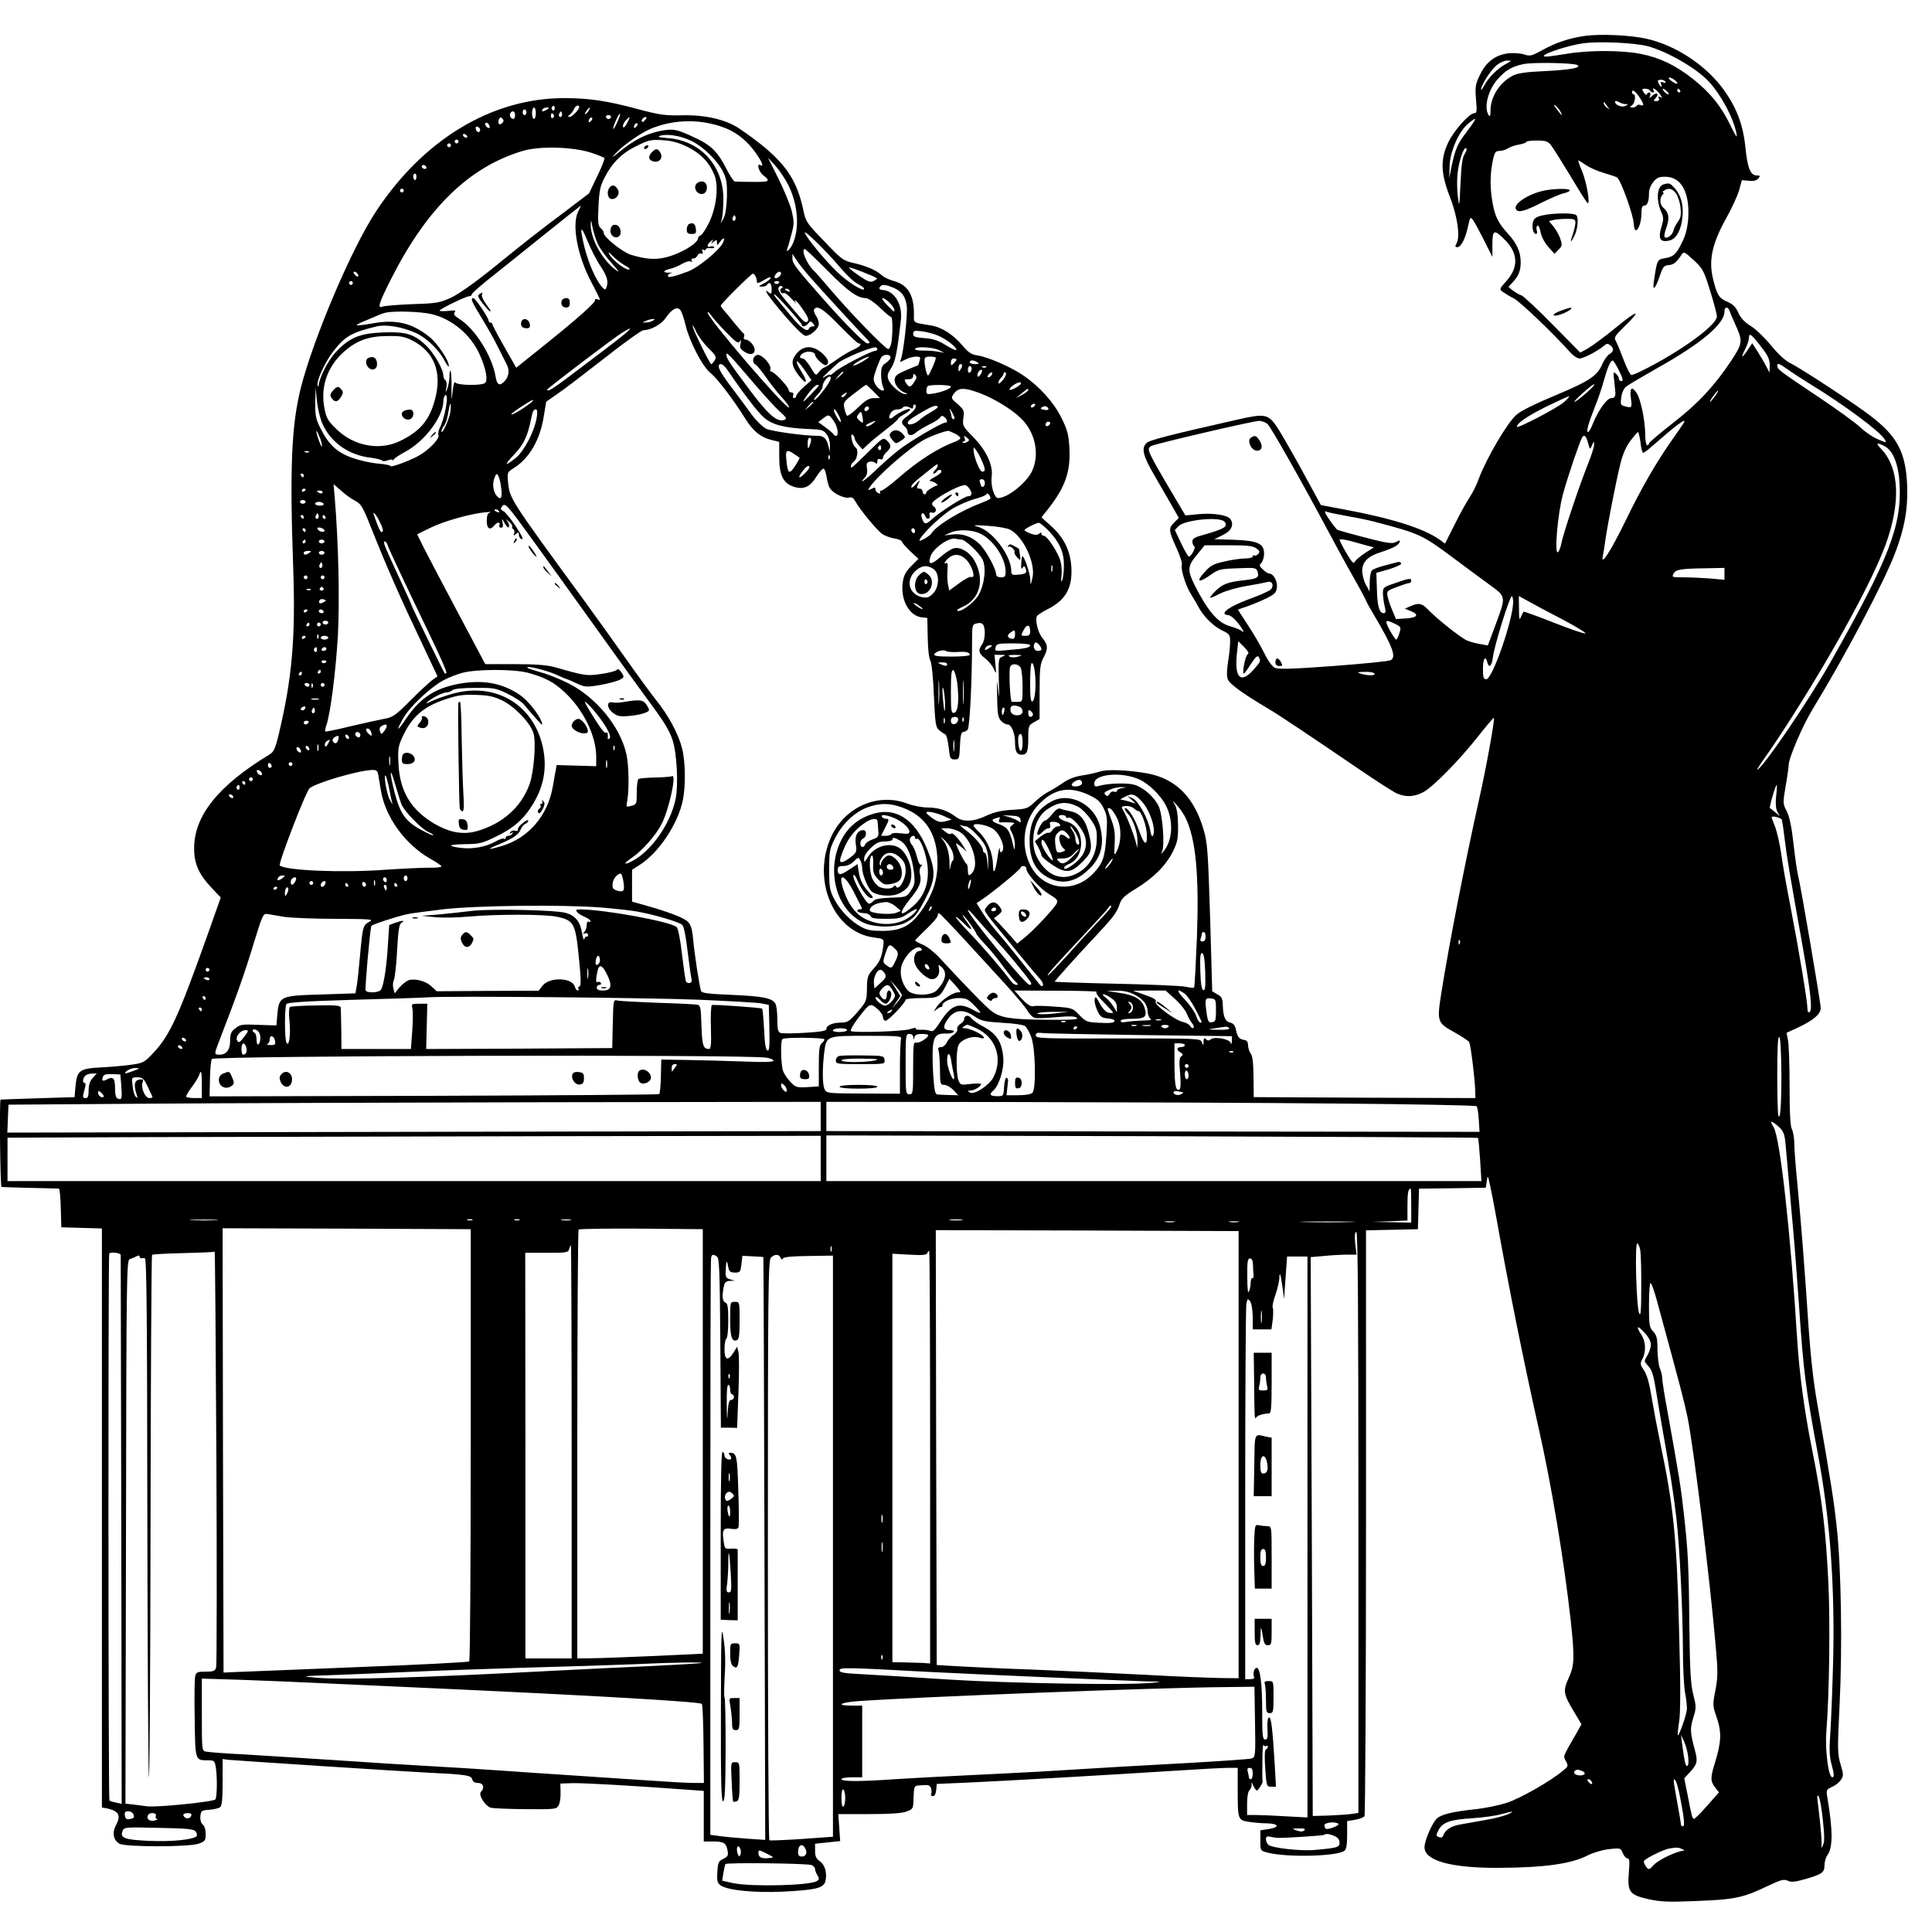 <?xml version="1.0" standalone="no"?>
<!DOCTYPE svg PUBLIC "-//W3C//DTD SVG 20010904//EN"
 "http://www.w3.org/TR/2001/REC-SVG-20010904/DTD/svg10.dtd">
<svg version="1.0" xmlns="http://www.w3.org/2000/svg"
 width="1024pt" height="1024pt" viewBox="0 0 1024 1024"
 preserveAspectRatio="xMidYMid meet">

<g transform="translate(0,1024) scale(0.1,-0.1)"
fill="#000000" stroke="none">
<path d="M8402 10050 c-84 -12 -154 -35 -228 -76 -55 -30 -65 -33 -94 -23 -17
6 -53 9 -80 7 -71 -7 -122 -44 -155 -113 -25 -51 -27 -63 -22 -131 6 -63 4
-74 -9 -74 -26 0 -108 -92 -138 -155 -42 -89 -40 -162 7 -284 41 -103 57 -213
38 -249 -10 -18 -9 -22 3 -22 20 0 43 45 57 111 11 49 12 51 26 33 8 -10 34
-59 59 -108 l44 -88 0 66 c0 80 9 83 69 22 68 -70 70 -144 4 -217 -36 -40 -37
-42 -18 -56 11 -8 37 -24 59 -35 33 -17 210 -186 299 -286 16 -18 38 -32 49
-32 21 0 98 40 130 68 14 12 20 12 33 2 21 -17 19 -33 -6 -48 -11 -7 -29 -33
-39 -57 -24 -55 -69 -86 -224 -151 -134 -56 -205 -91 -229 -113 -48 -41 -159
-231 -199 -338 -11 -32 -33 -76 -48 -98 -15 -22 -51 -86 -79 -143 l-52 -103
-29 21 c-83 59 -252 113 -512 161 l-117 22 -104 191 c-58 105 -118 209 -134
231 -43 60 -63 63 -200 32 -358 -81 -468 -109 -485 -124 -30 -27 -21 -67 39
-170 31 -54 73 -127 94 -163 l37 -65 -24 -24 c-32 -31 -30 -44 11 -134 19 -41
32 -82 29 -90 -8 -21 21 -114 49 -157 12 -19 29 -48 37 -63 25 -50 79 -105
125 -127 42 -20 45 -24 45 -61 0 -22 -5 -70 -11 -107 -7 -46 -8 -75 -1 -93 10
-25 79 -75 212 -154 57 -33 234 -152 485 -323 91 -62 181 -120 200 -128 48
-20 89 -18 138 7 51 27 187 164 293 298 43 55 80 98 82 96 6 -6 -41 -266 -78
-430 -74 -331 -159 -766 -200 -1024 -25 -159 -24 -161 75 -216 36 -20 68 -42
72 -48 8 -13 31 -202 32 -260 l1 -37 -587 2 -588 3 -1 107 c-1 74 -5 112 -15
124 -7 9 -13 28 -14 42 0 19 -6 28 -20 30 -28 5 -36 15 -44 53 -5 24 -13 35
-31 39 -27 6 -37 32 -39 95 -1 33 -6 43 -29 55 l-27 16 -11 389 c-11 350 -14
398 -34 465 -50 175 -148 273 -300 301 -102 18 -216 23 -252 9 -18 -6 -60 -15
-92 -20 -39 -6 -73 -19 -100 -38 -23 -16 -57 -37 -76 -47 -19 -9 -53 -34 -75
-55 -38 -36 -44 -38 -120 -42 -59 -4 -94 -12 -136 -31 -68 -33 -126 -35 -162
-7 -42 33 -93 50 -149 50 -29 0 -77 9 -106 20 -157 60 -330 -14 -405 -172
-107 -229 10 -510 226 -537 48 -6 52 -9 50 -31 -7 -67 -17 -94 -50 -131 -34
-37 -37 -45 -38 -108 -1 -66 -3 -70 -50 -125 -44 -50 -53 -56 -88 -56 -44 0
-77 -15 -77 -34 0 -10 -29 -15 -113 -20 -62 -4 -120 -4 -130 -1 -14 6 -17 20
-17 72 0 35 -4 73 -10 83 -16 30 -67 40 -232 47 -119 5 -158 9 -162 20 -8 20
-34 188 -42 272 -5 57 -12 80 -29 96 -20 21 -105 53 -237 90 l-58 16 0 84 0
85 39 25 c102 64 204 217 230 343 16 76 14 208 -4 276 -20 78 -73 176 -138
256 -28 36 -96 128 -150 205 -54 77 -159 223 -233 325 -392 536 -392 536 -401
623 -5 53 -5 54 30 76 81 50 140 150 159 274 l13 78 59 41 c33 22 144 107 249
189 104 82 197 149 208 149 38 0 95 31 118 66 31 45 59 61 76 42 7 -7 20 -44
29 -83 23 -91 90 -219 133 -253 34 -27 119 -138 182 -239 42 -68 82 -100 137
-114 l44 -11 0 -77 c0 -99 20 -141 75 -160 54 -18 88 -3 123 54 15 24 32 43
37 41 6 -1 12 -20 16 -42 3 -21 10 -49 17 -60 14 -27 77 -58 103 -51 14 4 23
-3 33 -21 22 -41 116 -155 143 -173 14 -9 43 -20 64 -23 21 -3 39 -11 39 -16
0 -5 20 -28 44 -51 l44 -41 -38 -38 c-29 -29 -40 -50 -45 -85 -14 -91 33 -179
100 -187 l30 -3 2 -101 c1 -60 6 -112 14 -125 7 -14 15 -89 19 -188 7 -151 9
-166 29 -182 12 -10 26 -19 31 -21 6 -2 14 -32 18 -68 7 -61 9 -65 32 -65 24
0 25 3 28 73 2 52 7 72 16 72 8 0 19 6 25 13 11 14 23 262 23 460 0 95 1 97
25 103 16 4 28 2 34 -7 14 -22 10 -83 -6 -105 -22 -29 -18 -48 16 -73 17 -13
37 -37 45 -54 15 -32 15 -32 10 21 l-5 52 32 -1 c29 0 30 -1 10 -9 -21 -9 -22
-13 -19 -127 3 -94 2 -104 -4 -48 -7 63 -7 60 -5 -37 1 -88 5 -111 20 -128 10
-11 26 -20 36 -20 20 0 39 -47 39 -96 0 -47 9 -64 35 -64 29 0 35 16 35 93 0
58 2 63 30 79 l30 17 0 143 c0 124 3 148 20 181 26 48 25 69 -4 104 -25 29
-42 100 -29 119 5 6 31 23 59 37 94 48 130 114 122 226 -6 85 -41 154 -107
213 l-51 46 38 48 c88 113 117 195 110 320 -4 71 -10 94 -42 159 -41 83 -116
166 -202 225 -62 43 -187 98 -242 106 -34 5 -49 15 -82 54 -47 56 -109 96
-165 105 -98 16 -92 12 -91 58 1 103 -32 158 -108 178 -22 6 -50 19 -61 29
-31 28 -79 49 -146 65 -60 13 -67 18 -160 116 -97 100 -98 102 -114 178 -39
173 -115 268 -334 418 -71 49 -182 75 -305 72 -89 -2 -116 1 -236 33 -163 44
-259 58 -390 58 -384 0 -748 -220 -1000 -605 -129 -197 -328 -667 -395 -928
-50 -199 -60 -421 -41 -957 13 -372 -6 -585 -76 -879 -18 -76 -27 -96 -48
-109 -272 -164 -403 -327 -401 -500 0 -80 25 -136 91 -206 l50 -53 -74 -209
c-150 -421 -196 -521 -281 -612 -47 -51 -56 -56 -111 -64 -32 -5 -105 -12
-161 -15 -122 -6 -135 -15 -143 -102 l-5 -56 -195 -6 c-107 -3 -196 -7 -197
-7 -7 -4 -2 -462 5 -463 4 -1 72 -3 152 -5 80 -2 148 -3 152 -4 4 0 9 -46 10
-102 l3 -103 108 -3 107 -3 0 -1534 0 -1535 28 -5 c62 -14 75 -37 46 -90 -21
-39 -13 -79 19 -97 31 -18 368 -18 419 0 35 12 38 17 38 52 0 22 -6 43 -16 50
-9 8 -14 25 -12 44 3 29 6 31 48 34 24 2 50 8 57 14 9 7 13 46 13 132 l0 123
27 -4 c39 -4 913 -61 1053 -68 211 -10 237 -14 243 -36 3 -13 14 -19 31 -19
28 0 36 -26 15 -47 -15 -15 22 -76 52 -84 13 -4 97 -7 186 -8 158 -1 163 0
174 21 7 12 11 43 10 69 l-1 46 67 2 c58 1 282 -11 611 -35 l82 -6 0 -134 0
-134 48 0 c58 0 70 -8 78 -47 5 -27 2 -33 -22 -45 -26 -12 -29 -19 -32 -70 -3
-51 0 -59 21 -73 38 -24 178 -38 326 -31 177 9 218 19 226 57 10 43 -4 88 -31
105 -18 13 -24 25 -24 54 l0 38 66 7 67 7 -5 72 -5 71 161 0 c108 0 173 4 199
13 33 12 37 17 38 50 4 94 0 87 46 90 34 3 42 0 48 -17 3 -12 3 -25 0 -31 -3
-5 1 -10 9 -10 9 0 16 12 18 33 l3 32 165 7 c179 8 741 40 1099 63 124 8 249
15 278 15 l53 0 0 -117 c0 -157 1 -160 59 -169 25 -4 68 -8 95 -8 64 -1 71
-21 11 -30 l-45 -7 0 -54 c0 -54 0 -54 38 -64 102 -27 372 -20 408 10 10 8 14
34 14 84 l0 73 43 7 c23 4 45 13 49 19 4 6 8 707 8 1558 l0 1547 138 3 137 3
3 107 3 108 177 2 177 3 5 35 c5 34 6 32 18 -25 7 -33 22 -107 32 -165 65
-365 146 -768 224 -1115 70 -309 135 -703 171 -1024 21 -197 20 -238 -11 -305
-31 -68 -28 -85 28 -178 l40 -67 -27 -48 c-74 -129 -71 -119 -55 -148 13 -25
12 -28 -16 -50 -68 -57 -230 -149 -300 -171 -41 -13 -118 -29 -172 -34 -116
-13 -170 -26 -196 -48 -25 -23 -66 -117 -66 -153 0 -71 141 -110 390 -109 244
1 388 21 475 66 27 14 77 29 112 33 62 7 62 7 74 -21 6 -15 18 -28 25 -28 11
0 12 -15 7 -75 -8 -103 3 -118 104 -141 64 -14 105 -16 247 -10 214 8 255 17
394 84 61 29 77 33 97 24 18 -9 38 -7 88 7 94 27 107 36 107 74 0 18 7 43 16
55 29 42 29 130 -2 312 -5 32 -3 36 26 49 17 7 38 24 47 37 15 23 14 30 -2 83
-16 55 -17 77 -5 314 15 302 9 724 -15 942 -15 140 -29 229 -104 660 -20 111
-35 253 -46 410 -19 290 -41 570 -60 765 -8 80 -15 169 -15 198 0 29 -6 63
-12 75 -9 16 -13 83 -13 232 0 116 -4 226 -9 245 l-7 36 61 28 c81 38 120 71
120 103 0 29 -106 649 -120 703 -5 19 -16 94 -24 166 -10 92 -21 144 -36 174
-21 41 -21 44 -6 133 9 50 16 100 16 111 0 38 74 210 127 297 171 280 377 670
437 827 51 133 69 237 64 362 -8 174 -52 257 -194 366 -86 66 -364 249 -430
282 -24 12 -64 50 -98 92 -32 39 -79 85 -105 101 -33 20 -54 42 -67 70 -14 32
-29 47 -60 60 -43 19 -53 35 -73 114 -27 102 -8 192 69 330 28 50 58 115 67
145 l15 55 37 -3 c25 -3 41 1 50 12 12 14 10 16 -8 16 -33 0 -49 38 -60 148
-13 127 -49 217 -123 317 -94 124 -249 225 -399 259 -84 20 -245 27 -327 16z
m332 -55 c106 -29 257 -117 322 -186 68 -74 133 -197 148 -279 5 -25 -4 -13
-32 45 -50 103 -105 171 -197 245 -92 73 -176 114 -277 134 -97 20 -275 21
-393 1 -49 -8 -99 -15 -109 -15 -62 0 105 59 199 71 87 11 271 2 339 -16z
m-754 -95 c-42 -22 -93 -73 -114 -115 -9 -16 -16 -25 -16 -19 0 23 53 105 83
129 18 14 43 25 57 24 23 0 23 -1 -10 -19z m381 -5 c22 -14 -35 -25 -176 -32
-95 -4 -140 -11 -165 -23 -71 -36 -120 -112 -120 -187 0 -28 -3 -34 -10 -23
-26 40 -4 130 46 188 41 48 76 69 137 82 50 11 268 7 288 -5z m515 -79 c10 -8
17 -17 14 -19 -3 -3 -16 3 -30 13 -29 22 -14 27 16 6z m-50 -8 c5 -8 1 -9 -10
-5 -14 5 -17 3 -12 -8 8 -21 -1 -19 -13 3 -7 14 -6 18 10 19 10 1 22 -3 25 -9z
m-81 -48 c3 -5 11 -10 16 -10 6 0 7 5 3 11 -14 23 20 2 35 -21 12 -19 13 -22
2 -15 -10 6 -13 4 -9 -6 4 -10 -1 -15 -13 -15 -16 0 -17 2 -4 16 21 23 6 34
-17 13 -18 -16 -18 -16 -12 0 3 9 2 17 -4 17 -6 0 -12 -5 -14 -10 -2 -6 -9 -1
-16 10 -11 17 -10 20 7 20 11 0 23 -4 26 -10z m91 -5 c9 -8 11 -15 6 -15 -5 0
-15 7 -22 15 -7 8 -9 15 -6 15 4 0 14 -7 22 -15z m69 5 c3 -5 1 -10 -4 -10 -6
0 -11 5 -11 10 0 6 2 10 4 10 3 0 8 -4 11 -10z m-217 -33 c26 -39 28 -51 7
-44 -8 4 -17 2 -20 -3 -4 -6 -14 -10 -23 -10 -15 1 -15 2 -1 13 15 12 21 57 7
57 -4 0 -8 5 -8 10 0 19 15 10 38 -23z m-68 -39 c11 2 10 0 -2 -8 -19 -12 -58
2 -58 21 0 6 9 5 23 -3 12 -7 29 -11 37 -10z m-100 -13 c14 -19 14 -19 -2 -6
-10 7 -18 18 -18 24 0 6 1 8 3 6 1 -2 9 -13 17 -24z m-249 -27 c15 -28 5 -21
-21 15 -15 20 -17 27 -6 18 9 -8 22 -23 27 -33z m-5331 16 c0 -8 -5 -12 -10
-9 -6 4 -8 11 -5 16 9 14 15 11 15 -7z m130 9 c-1 -15 -38 -53 -52 -53 -10 1
-9 4 3 13 8 7 18 20 22 30 6 17 27 24 27 10z m-230 -33 c0 -16 -4 -30 -10 -30
-5 0 -10 14 -10 30 0 17 5 30 10 30 6 0 10 -13 10 -30z m60 20 c-20 -13 -33
-13 -25 0 3 6 14 10 23 10 15 0 15 -2 2 -10z m218 -10 c-7 -10 -14 -17 -17
-15 -4 4 18 35 25 35 2 0 -1 -9 -8 -20z m-328 -5 c0 -8 -4 -15 -10 -15 -5 0
-10 7 -10 15 0 8 5 15 10 15 6 0 10 -7 10 -15z m-60 -15 c0 -11 -4 -20 -9 -20
-14 0 -23 18 -16 30 10 17 25 11 25 -10z m246 -7 c-10 -10 -19 5 -10 18 6 11
8 11 12 0 2 -7 1 -15 -2 -18z m-41 8 c3 -5 1 -12 -5 -16 -5 -3 -10 1 -10 9 0
18 6 21 15 7z m335 -42 c-11 -24 -20 -38 -20 -31 0 17 31 84 36 79 3 -2 -5
-24 -16 -48z m-32 30 c-2 -6 -8 -10 -13 -10 -5 0 -11 4 -13 10 -2 6 4 11 13
11 9 0 15 -5 13 -11z m-576 -31 c-15 -15 -26 -4 -18 18 5 13 9 15 18 6 9 -9 9
-15 0 -24z m470 10 c-7 -7 -12 -8 -12 -2 0 14 12 26 19 19 2 -3 -1 -11 -7 -17z
m192 -10 c-10 -20 -19 -28 -22 -20 -2 7 4 22 14 33 25 27 27 24 8 -13z m96 17
c-7 -9 -15 -13 -17 -11 -7 7 7 26 19 26 6 0 6 -6 -2 -15z m4394 -7 c-4 -7 -24
-36 -45 -63 -44 -58 -56 -86 -75 -175 l-13 -65 2 66 c3 78 49 182 98 223 34
29 44 33 33 14z m-4053 -12 c85 -18 143 -47 197 -100 49 -47 106 -142 72 -121
-21 13 -9 -34 13 -52 43 -34 38 -38 -52 -37 -47 0 -91 1 -97 2 -6 1 -28 35
-48 75 -40 78 -76 115 -146 149 -114 55 -130 58 -205 43 -74 -16 -134 -47
-210 -108 -45 -37 -47 -37 -20 -8 36 40 132 107 183 128 97 41 209 51 313 29z
m-1167 -12 c4 -10 1 -14 -6 -12 -15 5 -23 28 -10 28 5 0 13 -7 16 -16z m778
-6 c-7 -7 -12 -8 -12 -2 0 14 12 26 19 19 2 -3 -1 -11 -7 -17z m-827 -16 c0
-18 -20 -15 -23 4 -3 10 1 15 10 12 7 -3 13 -10 13 -16z m-70 -32 c3 -5 2 -10
-4 -10 -5 0 -13 5 -16 10 -3 6 -2 10 4 10 5 0 13 -4 16 -10z m1190 -27 c63
-31 135 -101 166 -161 20 -40 23 -60 22 -134 -2 -57 -8 -97 -18 -115 l-15 -28
7 30 c4 17 7 64 7 105 -2 174 -123 305 -294 318 -49 4 -59 7 -40 13 38 11 110
-1 165 -28z m-1235 -3 c0 -5 -4 -10 -10 -10 -5 0 -10 5 -10 10 0 6 5 10 10 10
6 0 10 -4 10 -10z m1215 -29 c68 -34 114 -81 141 -147 24 -57 12 -171 -27
-252 -17 -35 -37 -66 -45 -69 -8 -3 -14 -10 -14 -15 0 -28 -96 -85 -176 -103
-52 -13 -106 -8 -181 15 -44 14 -143 93 -143 115 0 7 -7 19 -16 26 -14 11 -16
30 -12 114 4 83 9 109 32 153 40 79 92 131 171 169 63 31 76 34 138 30 49 -3
84 -13 132 -36z m4576 9 c11 -14 56 -86 101 -160 44 -74 85 -139 91 -145 18
-18 -2 104 -27 166 -14 32 -23 59 -21 59 2 0 21 -11 41 -25 20 -14 62 -32 93
-41 31 -9 63 -20 71 -24 19 -9 89 -203 89 -247 1 -18 6 -33 11 -33 15 0 30 45
30 91 0 27 4 39 14 39 17 0 26 22 26 65 0 21 9 44 24 62 20 23 31 27 67 26 82
-3 125 -85 117 -220 -4 -50 -13 -88 -32 -126 -32 -66 -46 -78 -94 -86 -39 -7
-39 -8 -56 -121 -9 -58 7 -44 32 30 16 47 22 53 46 55 26 1 44 16 71 59 9 13
17 9 61 -32 48 -44 54 -54 88 -163 20 -64 36 -125 36 -136 0 -39 -140 -148
-319 -247 -67 -37 -127 -66 -135 -63 -7 3 -25 38 -40 79 -15 40 -33 84 -40 97
-13 23 -10 27 45 82 94 91 69 88 -45 -6 -57 -47 -124 -96 -147 -110 l-43 -24
-146 148 c-80 82 -155 151 -165 155 -11 3 -31 15 -45 25 l-25 20 21 23 c33 35
44 63 44 108 0 54 -20 100 -68 152 -50 55 -68 89 -81 163 -14 75 -14 147 0
218 10 50 15 57 36 57 13 0 34 6 46 14 12 8 39 17 60 20 20 4 37 10 37 14 0 4
25 7 56 7 47 0 58 -4 75 -25z m-5831 0 c0 -5 -4 -10 -10 -10 -5 0 -10 5 -10
10 0 6 5 10 10 10 6 0 10 -4 10 -10z m742 -39 c37 -12 69 -25 72 -29 2 -4 -15
-48 -39 -97 l-43 -90 -128 -97 c-152 -114 -203 -154 -395 -310 -89 -71 -169
-127 -209 -146 -60 -27 -77 -30 -205 -34 -77 -3 -148 -9 -157 -13 -30 -12 -21
16 47 151 190 373 412 589 695 674 89 27 265 22 362 -9z m4631 -7 c-12 -18
-18 -60 -22 -157 -6 -126 -7 -129 -14 -69 -5 35 -5 89 -2 120 7 68 33 144 46
137 5 -4 1 -17 -8 -31z m-3583 -168 c49 -102 58 -219 24 -303 -15 -35 -43 -61
-30 -27 4 10 14 45 22 77 14 51 13 64 0 120 -9 34 -41 112 -71 172 l-55 110
40 -44 c22 -24 53 -71 70 -105z m-1920 94 c0 -5 -7 -7 -15 -4 -8 4 -12 10 -9
15 6 11 24 2 24 -11z m-53 -49 c0 -11 -5 -17 -9 -15 -11 7 -10 34 1 34 6 0 9
-9 8 -19z m-67 -71 c0 -5 -4 -10 -10 -10 -5 0 -10 5 -10 10 0 6 5 10 10 10 6
0 10 -4 10 -10z m925 -110 c-36 -69 -5 -236 70 -377 25 -47 45 -88 45 -91 0
-2 -7 -1 -16 2 -8 3 -13 2 -10 -3 7 -11 -92 -99 -277 -247 l-141 -113 -63 111
c-35 61 -63 114 -63 119 0 5 -4 9 -10 9 -5 0 -10 5 -10 10 0 15 -71 120 -81
120 -17 0 -9 -19 42 -102 28 -46 67 -114 86 -153 19 -38 41 -82 49 -97 17 -32
10 -69 -16 -93 -24 -22 -36 -14 -43 28 -18 110 -110 256 -193 307 -26 17 -32
25 -24 35 8 10 1 12 -35 7 -25 -2 -45 -2 -45 2 0 8 140 76 157 76 7 0 13 4 13
9 0 6 39 40 86 78 47 37 176 141 287 230 111 89 203 162 205 163 1 0 -4 -13
-13 -30z m831 -47 c-10 -10 -19 5 -10 18 6 11 8 11 12 0 2 -7 1 -15 -2 -18z
m-726 -129 c12 -24 45 -70 74 -101 37 -41 42 -50 20 -34 -73 54 -136 169 -133
245 1 24 3 20 9 -17 5 -26 18 -68 30 -93z m13 -115 c36 -55 43 -81 31 -113 -5
-14 -9 -13 -25 5 -31 36 -69 122 -90 204 -28 115 -23 130 14 40 18 -44 49
-105 70 -136z m1274 -11 c31 -37 71 -74 90 -83 18 -9 33 -20 33 -26 0 -18 -83
33 -138 85 -63 59 -165 182 -176 211 -9 25 116 -98 191 -187z m-626 134 c-22
-42 -131 -131 -185 -151 -78 -29 -106 -35 -106 -23 0 6 8 13 18 15 9 2 5 3
-10 2 -38 -2 -35 12 3 20 17 4 47 16 65 27 18 11 39 16 45 12 8 -4 9 -3 5 4
-4 7 -1 12 9 12 8 0 18 7 22 16 3 8 12 13 19 10 9 -3 11 0 7 11 -4 11 -2 14 5
9 7 -4 12 -3 12 2 0 5 11 8 25 7 14 -2 23 1 20 5 -3 5 -12 7 -20 3 -20 -7 -19
11 2 28 15 12 16 12 8 -1 -8 -13 -7 -13 8 -1 15 12 17 11 17 -5 0 -16 2 -16
16 4 19 27 30 23 15 -6z m554 -145 c108 -110 160 -147 204 -147 12 0 45 -22
74 -50 28 -27 55 -50 60 -50 9 0 9 -95 1 -139 -4 -17 -11 -31 -16 -31 -15 0
-192 182 -293 300 -49 58 -95 110 -101 115 -37 33 -71 115 -48 115 4 0 57 -51
119 -113z m-1076 28 c18 -9 31 -19 28 -22 -13 -12 -90 45 -109 82 -6 12 2 7
19 -11 17 -18 45 -39 62 -49z m981 -60 c66 -75 233 -257 283 -309 41 -42 43
-46 24 -46 -14 0 -112 98 -229 230 -146 165 -168 193 -168 219 l0 26 19 -30
c10 -16 42 -57 71 -90z m358 -10 c2 -2 -5 -8 -17 -14 -17 -9 -29 -5 -75 26
-31 21 -56 41 -56 45 0 6 137 -47 148 -57z m-2753 24 c11 -17 -1 -21 -15 -4
-8 9 -8 15 -2 15 6 0 14 -5 17 -11z m2245 2 c0 -13 -26 -32 -33 -24 -8 7 11
33 24 33 5 0 9 -4 9 -9z m-134 -18 c4 -10 6 -21 6 -25 -3 -13 11 -9 45 12 20
12 30 14 27 6 -3 -7 -19 -20 -37 -29 -27 -13 -29 -16 -10 -16 12 -1 25 4 28 9
12 20 25 9 25 -21 0 -27 -2 -30 -15 -19 -26 22 -16 0 22 -48 87 -108 157 -182
173 -182 27 0 70 39 70 64 0 12 -7 32 -16 44 -8 12 -12 27 -9 32 15 24 48 4
134 -85 51 -52 96 -95 102 -95 21 0 7 -18 -23 -31 -18 -7 -61 -32 -95 -56 -34
-24 -65 -43 -68 -43 -4 0 -15 -10 -24 -21 -17 -22 -17 -22 -45 25 -15 25 -33
46 -41 46 -22 0 -18 18 5 30 22 12 60 5 60 -10 0 -17 49 -62 59 -55 18 11 12
30 -16 58 -54 51 -109 49 -148 -6 -23 -32 -18 -59 17 -105 43 -56 54 -43 16
18 -42 68 -29 75 17 8 l36 -53 -41 -36 c-22 -20 -40 -42 -40 -48 0 -6 -5 -11
-11 -11 -6 0 -9 7 -5 15 3 9 0 15 -9 15 -8 0 -15 6 -15 13 0 16 -76 97 -91 97
-6 0 -9 6 -6 14 8 21 -45 79 -68 75 -25 -5 -32 -39 -11 -51 9 -5 33 -35 55
-66 21 -31 60 -81 86 -109 26 -29 42 -53 37 -53 -25 0 -433 476 -431 503 0 7
8 1 17 -13 9 -14 45 -54 80 -90 51 -53 64 -62 73 -50 7 11 8 8 4 -11 -5 -21
-1 -29 20 -43 30 -20 55 -15 55 10 0 22 -29 54 -48 54 -8 0 -12 6 -9 14 3 8 3
16 -1 18 -4 2 -25 26 -47 53 -22 28 -48 59 -57 69 -10 11 -18 23 -18 26 0 9
162 170 171 170 4 0 10 -8 15 -17z m-2136 -33 c0 -5 -4 -10 -10 -10 -5 0 -10
5 -10 10 0 6 5 10 10 10 6 0 10 -4 10 -10z m2260 6 c0 -11 -19 -15 -25 -6 -3
5 1 10 9 10 9 0 16 -2 16 -4z m13 -33 c-7 -3 -9 -11 -6 -19 3 -7 10 -11 16 -7
6 3 26 -11 45 -33 19 -21 29 -30 21 -20 -9 12 -9 17 -2 13 7 -4 26 -28 43 -54
23 -33 28 -49 20 -57 -8 -8 -19 -2 -41 24 -16 19 -50 58 -74 87 -29 33 -43 57
-39 67 3 9 11 13 17 9 8 -5 8 -8 0 -10z m590 3 c46 -19 66 -46 73 -97 6 -43
-17 -246 -31 -283 -8 -17 -6 -17 23 -2 17 9 43 16 57 16 23 0 25 -3 19 -22 -3
-13 -7 -23 -8 -24 0 0 -28 -11 -61 -25 -46 -19 -61 -30 -63 -48 -4 -25 21 -59
53 -72 16 -6 17 -8 3 -8 -22 -1 -78 46 -89 77 -8 20 -5 32 14 61 22 34 32 80
52 256 9 82 -34 153 -95 158 -20 1 -25 8 -13 20 10 11 30 8 66 -7z m-548 -16
c3 -6 -1 -7 -9 -4 -18 7 -21 14 -7 14 6 0 13 -4 16 -10z m-2 -100 c37 -41 67
-78 67 -82 0 -14 22 -8 34 8 11 14 13 14 25 0 11 -13 11 -16 -2 -16 -8 0 -17
-5 -19 -11 -7 -22 -43 2 -93 63 -92 110 -100 121 -89 117 6 -2 41 -38 77 -79z
m532 35 c21 -20 33 -45 22 -45 -2 0 -18 16 -37 35 -19 19 -28 35 -22 35 7 0
24 -11 37 -25z m4452 -42 c3 -10 19 -48 36 -85 34 -76 32 -90 -26 -178 -88
-133 -177 -229 -306 -329 -72 -56 -131 -106 -131 -111 0 -6 -4 -10 -10 -10 -5
0 -10 26 -10 58 0 70 -24 187 -45 218 -26 40 -38 30 -31 -26 7 -52 6 -54 -33
-43 -21 5 -23 10 -18 47 3 24 14 48 26 57 11 9 84 52 163 97 236 132 358 235
358 301 0 26 18 28 27 4z m-6879 -18 c107 -25 207 -109 253 -211 36 -79 47
-143 28 -155 -22 -14 -147 -11 -156 4 -5 7 -10 -12 -14 -48 -6 -56 -6 -55 -6
22 1 45 -2 85 -5 88 -3 3 -6 -11 -6 -32 0 -21 -6 -49 -11 -63 -10 -23 -11 -23
-5 7 3 17 1 34 -5 38 -6 3 -11 14 -11 23 0 34 -49 120 -91 160 -64 62 -108 75
-231 70 -123 -5 -177 -28 -249 -105 -40 -43 -87 -135 -90 -176 0 -8 -2 -8 -5
-1 -9 21 37 123 81 180 64 82 96 101 231 134 50 12 135 -2 208 -35 57 -25 124
-90 154 -150 12 -22 21 -33 21 -25 1 29 -59 118 -101 153 -93 75 -179 96 -303
73 -44 -8 -82 -12 -84 -10 -2 2 13 11 35 20 21 9 53 22 69 29 17 8 39 16 50
18 46 10 184 6 243 -8z m1172 -35 c-8 -5 -24 -9 -35 -9 l-20 0 20 9 c11 5 27
9 35 9 13 1 13 0 0 -9z m295 -145 c40 -40 44 -47 33 -65 -7 -11 -15 -20 -18
-20 -8 0 -100 188 -99 203 0 6 9 -7 19 -31 11 -23 40 -63 65 -87z m-435 82
c-14 -12 -68 -55 -120 -94 -52 -39 -137 -103 -188 -142 -85 -64 -112 -80 -112
-66 0 6 355 276 398 302 47 29 53 29 22 0z m1655 -17 c44 -19 102 -66 93 -75
-3 -3 -29 9 -57 27 -39 24 -67 33 -112 36 -49 4 -59 7 -59 23 0 16 6 18 48 13
26 -4 65 -14 87 -24z m4364 -64 c32 -42 41 -61 41 -92 l-1 -39 -16 30 c-8 17
-29 52 -45 78 l-31 48 -24 -36 c-32 -47 -38 -45 -13 5 11 21 20 49 20 61 0 28
14 17 69 -55z m-7153 39 c116 -60 158 -169 120 -310 -29 -111 -78 -170 -185
-222 -108 -53 -245 -28 -337 62 -45 43 -54 58 -64 109 -23 113 14 222 101 300
68 61 133 85 235 85 68 1 89 -3 130 -24z m2464 -45 c0 -5 -6 -10 -13 -10 -20
0 -189 -88 -214 -112 -13 -12 -23 -18 -23 -15 0 4 -12 0 -27 -9 -26 -16 -17
-6 67 71 25 22 163 81 198 84 6 1 12 -3 12 -9z m325 -5 l30 -15 -34 6 c-19 4
-54 6 -78 6 -24 -1 -43 3 -43 8 0 15 91 11 125 -5z m-971 -186 c49 -57 107
-121 130 -141 34 -30 38 -38 24 -43 -38 -15 -84 25 -179 151 -114 152 -129
175 -129 194 1 16 11 6 154 -161z m716 147 c0 -7 -11 -21 -25 -30 -21 -14 -25
-24 -25 -62 0 -25 5 -54 11 -66 17 -32 -22 -19 -41 14 -13 25 -13 32 4 80 10
29 23 59 28 66 14 16 48 15 48 -2z m-148 -22 c-24 -14 -46 -24 -49 -21 -5 6
65 46 82 46 6 1 -9 -11 -33 -25z m388 19 c0 -14 -35 -93 -41 -93 -7 0 -19 52
-19 81 0 14 7 19 30 19 17 0 30 -3 30 -7z m110 -9 c0 -3 -7 -12 -15 -20 -13
-14 -15 -13 -15 5 0 12 6 21 15 21 8 0 15 -3 15 -6z m110 -14 c12 -8 9 -10
-12 -10 -16 0 -28 5 -28 10 0 13 20 13 40 0z m3402 -46 c20 -41 23 -54 12 -54
-8 0 -14 6 -14 14 0 7 -7 19 -16 26 -13 12 -14 8 -8 -41 3 -30 6 -56 6 -59 0
-23 -5 -30 -22 -30 -22 0 -67 -62 -96 -132 -10 -27 -22 -48 -27 -48 -11 0 1
44 35 130 17 41 39 106 49 144 21 74 36 106 47 105 4 0 19 -25 34 -55z m1013
-70 c180 -110 374 -254 395 -294 10 -18 8 -18 -37 2 -27 11 -68 39 -93 63 -25
24 -122 94 -216 157 -221 148 -223 150 -224 170 0 15 9 12 48 -15 26 -19 83
-56 127 -83z m-5740 76 c83 -122 159 -222 193 -252 44 -40 112 -57 241 -62 64
-2 75 -5 92 -27 11 -14 18 -39 18 -59 l-1 -35 -8 34 c-9 36 -24 51 -55 51 -75
0 -244 24 -273 37 -18 9 -52 41 -75 72 -22 31 -73 99 -112 151 -67 88 -80 121
-52 120 7 -1 21 -14 32 -30z m1245 23 c0 -5 -5 -15 -10 -23 -8 -12 -10 -11
-10 8 0 12 5 22 10 22 6 0 10 -3 10 -7z m50 -17 c0 -8 -4 -18 -10 -21 -5 -3
-10 3 -10 14 0 12 5 21 10 21 6 0 10 -6 10 -14z m77 8 c-3 -3 -12 -4 -19 -1
-8 3 -5 6 6 6 11 1 17 -2 13 -5z m-27 -35 c-7 -11 -14 -18 -17 -15 -8 8 5 36
17 36 7 0 7 -6 0 -21z m-730 8 c0 -2 -10 -12 -22 -23 l-23 -19 19 23 c18 21
26 27 26 19z m785 -16 c-3 -6 -11 -11 -17 -11 -6 0 -6 6 2 15 14 17 26 13 15
-4z m63 -22 c-13 -17 -24 -25 -26 -20 -2 6 4 18 12 27 9 8 16 20 16 25 0 6 4
7 10 4 6 -4 1 -18 -12 -36z m-472 -13 c-20 -31 -27 -32 -44 -6 -11 18 -10 20
13 20 17 0 25 6 25 17 0 13 3 14 11 6 9 -9 8 -18 -5 -37z m-477 -40 c-23 -31
-47 -56 -52 -56 -6 0 1 13 16 28 15 15 27 35 27 43 0 24 31 62 42 51 6 -6 -6
-30 -33 -66z m1020 12 c-17 -10 -34 -17 -37 -14 -9 9 42 44 56 39 8 -4 2 -12
-19 -25z m3021 -29 c-71 -62 -92 -67 -25 -6 33 30 62 53 65 50 3 -3 -15 -22
-40 -44z m-4070 38 c0 -2 -21 -26 -47 -53 -33 -34 -42 -40 -29 -19 24 38 57
75 68 75 4 0 8 -1 8 -3z m290 -32 l34 -35 -32 0 c-25 0 -44 -11 -84 -50 -29
-28 -55 -47 -59 -43 -4 5 -10 22 -14 40 -6 30 -3 35 52 77 32 25 60 46 64 46
3 0 20 -16 39 -35z m410 26 c0 -11 -43 -28 -92 -37 -33 -5 -38 -4 -38 13 0 11
3 23 7 26 10 10 123 8 123 -2z m-3331 -197 c44 -99 140 -167 256 -180 31 -4
58 -11 61 -15 2 -5 16 -4 29 1 14 5 25 6 25 2 0 -4 4 -2 8 4 4 6 31 24 61 40
102 55 199 184 201 266 0 15 5 30 10 33 22 13 -2 -122 -30 -175 -6 -12 -9 -29
-6 -37 8 -19 -58 -85 -113 -113 -58 -29 -141 -59 -141 -50 0 4 -30 10 -67 13
-38 3 -99 17 -138 31 -80 29 -124 70 -168 159 -23 47 -27 67 -26 134 l2 78 7
-71 c4 -39 17 -93 29 -120z m3485 162 c74 -28 165 -83 214 -130 78 -72 104
-191 63 -281 -28 -63 -131 -145 -181 -145 -20 0 -40 66 -34 113 9 62 -29 141
-100 213 -53 54 -55 58 -50 98 6 39 3 44 -30 74 -37 32 -37 32 -19 57 23 31
55 32 137 1z m256 17 c0 -5 -15 -16 -33 -26 l-32 -17 30 25 c33 27 35 28 35
18z m3640 -33 c-12 -16 -24 -30 -26 -30 -3 0 4 14 16 30 12 17 24 30 26 30 3
0 -4 -13 -16 -30z m-4610 5 c-7 -9 -15 -13 -19 -10 -3 3 1 10 9 15 21 14 24
12 10 -5z m3810 -36 c-38 -33 -250 -143 -250 -131 0 19 54 56 156 107 60 29
114 54 119 54 6 0 -6 -13 -25 -30z m-5491 -15 c-38 -28 -89 -57 -89 -50 0 7
104 76 114 76 6 0 -6 -12 -25 -26z m1511 13 c0 -2 -10 -12 -22 -23 l-23 -19
19 23 c18 21 26 27 26 19z m-1923 -51 c-6 -39 -47 -128 -47 -100 0 5 7 19 15
30 8 10 17 40 21 67 4 26 9 47 12 47 2 0 2 -20 -1 -44z m2461 15 c-6 -10 -24
-26 -39 -37 -32 -21 -36 -36 -14 -54 8 -7 15 -18 15 -26 0 -23 21 -27 43 -8
12 11 45 30 72 44 28 13 54 30 58 38 7 10 12 10 23 1 16 -13 18 -29 4 -29 -19
0 -196 -104 -250 -148 -30 -24 -83 -70 -117 -103 -59 -56 -96 -81 -59 -40 11
12 15 28 11 49 -4 23 -1 31 14 35 11 2 24 0 30 -6 8 -8 11 -6 11 7 0 12 5 16
15 12 9 -3 15 0 15 8 0 7 9 21 20 31 25 23 25 37 1 60 -19 17 -22 15 -83 -45
-107 -105 -108 -106 -108 -91 0 8 7 19 16 25 19 15 25 64 9 74 -7 4 -16 22
-20 41 -5 23 -4 31 4 27 6 -4 11 -13 11 -20 0 -7 10 -22 21 -35 l21 -23 32 30
c17 16 59 50 94 77 34 26 62 51 62 55 0 4 15 15 34 25 19 11 33 22 30 26 -5 8
-61 -17 -87 -39 -22 -19 -32 -10 -17 17 6 12 21 21 35 21 13 0 26 4 29 9 7 10
25 9 44 -2 8 -5 12 -2 12 8 0 9 4 13 10 10 6 -4 6 -12 -2 -24z m637 19 c-3 -5
-11 -10 -16 -10 -6 0 -7 5 -4 10 3 6 11 10 16 10 6 0 7 -4 4 -10z m-884 -23
c-13 -13 -26 -3 -16 12 3 6 11 8 17 5 6 -4 6 -10 -1 -17z m369 15 c0 -4 -17
-16 -37 -27 -20 -11 -48 -30 -61 -42 -26 -24 -66 -31 -60 -11 4 12 24 25 98
67 37 21 60 26 60 13z m587 -9 c2 -6 -7 -8 -23 -5 -19 3 -22 7 -12 13 15 10
30 7 35 -8z m-498 -45 c2 -15 -12 -13 -15 2 -1 8 -5 24 -9 35 -4 13 -1 11 8
-5 8 -14 15 -28 16 -32z m-2214 0 c-12 -74 -65 -176 -110 -214 -62 -50 -65
-41 -8 19 49 51 71 99 88 187 9 42 13 50 26 50 7 0 8 -16 4 -42z m1600 11 c9
-17 14 -33 11 -36 -4 -4 -36 49 -36 62 0 13 11 2 25 -26z m128 -38 c-2 -3 -11
3 -20 12 -14 14 -14 18 -2 33 13 16 14 15 20 -12 3 -16 4 -31 2 -33z m-155 9
c22 -29 30 -80 13 -80 -5 0 -11 3 -13 8 -1 4 -20 20 -42 36 l-39 29 24 18 c31
24 32 24 57 -11z m208 -15 c-20 -15 -36 -19 -36 -10 0 5 38 23 50 24 3 0 -4
-6 -14 -14z m935 -8 c-13 -13 -26 -3 -16 12 3 6 11 8 17 5 6 -4 6 -10 -1 -17z
m1157 6 c18 -16 187 -315 327 -578 26 -49 80 -149 121 -221 41 -72 74 -134 74
-137 0 -3 20 -39 45 -81 97 -164 117 -219 86 -235 -10 -6 -146 -19 -303 -31
-216 -16 -292 -18 -310 -10 -15 7 -37 37 -57 78 -18 37 -57 104 -87 149 l-53
82 52 18 c28 10 74 29 102 43 43 22 50 29 53 58 3 34 -19 72 -41 72 -6 0 -21
10 -33 21 -20 19 -21 23 -8 36 7 8 14 30 14 48 0 54 -32 69 -159 74 l-105 3
45 22 c45 21 61 54 41 84 -14 22 -92 34 -168 27 l-71 -7 -55 93 c-152 257
-152 259 -126 275 17 11 537 132 569 133 15 1 36 -7 47 -16z m2206 5 c-4 -7
-33 -49 -64 -93 -82 -117 -160 -251 -245 -427 -75 -154 -131 -242 -120 -188 3
14 10 57 15 95 14 92 55 301 78 395 12 50 30 92 53 123 19 25 37 46 40 47 4 0
10 -25 14 -55 3 -30 10 -55 14 -55 5 0 28 17 52 39 127 111 182 152 163 119z
m-7225 -87 c6 -19 9 -36 7 -38 -2 -2 -11 17 -20 44 -9 26 -12 43 -7 38 4 -6
13 -25 20 -44z m3364 30 c15 -8 27 -18 27 -23 0 -5 -12 -13 -27 -19 -91 -33
-198 -102 -303 -194 -41 -36 -81 -65 -88 -65 -7 0 -10 -4 -7 -10 3 -6 -1 -7
-9 -4 -9 3 -16 13 -16 20 0 12 -4 12 -21 3 -17 -9 -20 -8 -12 4 33 57 217 218
296 259 43 22 118 48 127 44 3 -1 17 -8 33 -15z m62 -44 c-9 -5 -19 -6 -22 -3
-4 3 -1 6 5 6 7 0 9 7 5 18 -6 15 -5 15 11 3 16 -13 16 -15 1 -24z m3292 -4
c10 -38 10 -38 21 -13 10 23 11 23 11 4 1 -12 -15 -61 -35 -110 -44 -111 -130
-366 -139 -417 -4 -20 -12 -40 -18 -44 -19 -12 -1 205 27 307 23 86 89 281
102 302 11 17 21 7 31 -29z m-4118 15 c0 -7 -4 -22 -9 -33 -7 -17 -9 -15 -9
13 -1 17 4 32 9 32 6 0 10 -6 9 -12z m5690 -33 c44 -22 73 -94 79 -196 13
-224 -55 -399 -366 -949 -118 -208 -365 -570 -389 -570 -2 0 20 35 51 78 30
42 92 136 137 207 230 362 421 714 492 905 82 223 75 406 -20 508 -34 35 -28
40 16 17z m-5319 -11 c0 -8 -5 -12 -10 -9 -6 4 -8 11 -5 16 9 14 15 11 15 -7z
m535 -68 c19 -44 19 -56 1 -56 -14 0 -46 82 -46 117 0 15 2 14 15 -5 9 -12 22
-37 30 -56z m-3568 48 c-3 -3 -12 -4 -19 -1 -8 3 -5 6 6 6 11 1 17 -2 13 -5z
m2573 -11 c14 -9 26 -17 28 -19 2 -1 -9 -21 -24 -44 -31 -47 -39 -42 -46 33
-6 52 2 58 42 30z m187 -25 c-3 -8 -6 -5 -6 6 -1 11 2 17 5 13 3 -3 4 -12 1
-19z m573 -37 c0 -5 -7 -17 -16 -25 -8 -9 -11 -16 -5 -16 5 0 13 5 16 10 8 13
25 13 25 0 0 -5 -17 -18 -37 -29 -21 -11 -31 -20 -22 -21 8 0 22 -6 30 -12 8
-7 12 -12 10 -11 -8 4 -61 -28 -61 -37 0 -6 -4 -10 -10 -10 -5 0 -10 7 -10 15
0 8 -7 15 -15 15 -18 0 -18 4 -4 33 7 15 2 13 -15 -8 -14 -16 -26 -24 -26 -17
0 13 15 27 90 86 50 40 50 40 50 27z m-680 -8 c0 -10 -42 -53 -52 -53 -5 0 1
14 14 30 20 28 38 39 38 23z m-2680 -43 c0 -5 -2 -10 -4 -10 -3 0 -8 5 -11 10
-3 6 -1 10 4 10 6 0 11 -4 11 -10z m1047 -70 c6 -50 -3 -64 -25 -37 -18 22
-23 62 -12 92 10 26 13 28 21 13 6 -10 13 -40 16 -68z m2563 30 c0 -11 -4 -20
-10 -20 -5 0 -10 2 -10 4 0 2 -3 11 -6 20 -4 11 -1 16 10 16 9 0 16 -8 16 -20z
m-3338 -94 c34 -18 41 -31 98 -175 73 -183 147 -351 259 -586 l80 -170 -27
-19 c-15 -11 -67 -59 -116 -108 -83 -83 -93 -90 -145 -99 -31 -6 -112 -24
-180 -40 -68 -17 -125 -28 -127 -26 -2 2 0 17 6 33 22 64 50 287 61 477 10
189 3 494 -17 732 l-6 69 39 -34 c21 -19 55 -44 75 -54z m3254 67 c19 -25 17
-43 -4 -43 -20 0 -152 -84 -196 -125 -30 -28 -39 -25 -51 13 -7 24 9 31 19 7
8 -22 29 -18 23 4 -3 14 0 17 14 14 20 -6 27 21 9 32 -5 3 -10 10 -10 15 0 20
133 96 174 99 5 1 15 -7 22 -16z m-3516 -7 c0 -3 -4 -8 -10 -11 -5 -3 -10 -1
-10 4 0 6 5 11 10 11 6 0 10 -2 10 -4z m90 -16 c0 -5 -7 -7 -15 -4 -8 4 -15 8
-15 10 0 2 7 4 15 4 8 0 15 -4 15 -10z m3540 -31 c0 -4 -21 -14 -47 -24 -112
-42 -240 -120 -266 -162 -4 -7 -22 -20 -38 -29 -27 -14 -30 -14 -22 0 21 37
116 126 170 159 33 20 86 43 119 52 32 8 61 20 63 26 3 11 20 -7 21 -22z
m-3630 -19 c0 -5 -7 -10 -15 -10 -8 0 -15 5 -15 10 0 6 7 10 15 10 8 0 15 -4
15 -10z m95 -10 c4 -6 -5 -10 -19 -10 -14 0 -26 5 -26 10 0 6 9 10 19 10 11 0
23 -4 26 -10z m1114 -200 c66 -91 215 -298 331 -460 116 -162 232 -323 258
-358 100 -134 128 -179 146 -232 24 -71 33 -243 16 -319 -27 -124 -120 -261
-217 -318 -57 -33 -66 -24 -12 12 56 39 126 119 156 178 41 82 81 270 54 253
-5 -3 -45 -6 -89 -7 -43 -1 -83 -4 -88 -8 -5 -3 -9 -35 -9 -70 0 -63 -1 -65
-29 -72 -28 -8 -28 -8 -21 29 10 55 8 191 -5 245 -32 145 -161 302 -307 375
-45 23 -110 49 -145 58 -35 10 -67 20 -71 24 -19 16 95 -11 147 -34 31 -14 59
-26 61 -26 3 0 26 -10 51 -22 44 -20 51 -21 123 -9 42 7 88 20 104 27 26 14
27 15 11 40 -11 16 -20 21 -24 14 -4 -6 -41 -16 -83 -22 -79 -11 -82 -11 -247
36 -39 11 -100 16 -211 16 l-157 0 -145 273 c-79 149 -161 304 -181 344 l-35
71 73 36 c73 35 209 73 289 81 23 2 34 2 25 -1 -13 -4 -18 -16 -18 -45 0 -42
17 -52 40 -24 15 19 34 20 27 2 -3 -8 1 -14 9 -14 9 0 12 8 8 26 -5 25 -4 25
12 -4 10 -18 19 -25 22 -17 2 7 -2 20 -9 30 -11 13 -9 13 8 -2 13 -10 20 -22
18 -27 -3 -4 0 -11 6 -14 5 -4 8 -14 4 -22 -4 -13 -3 -14 10 -3 12 10 15 10
15 -3 0 -9 5 -19 10 -22 20 -12 9 13 -32 74 -23 34 -50 67 -60 72 -16 9 -17
13 -7 25 17 21 24 13 168 -186z m-184 160 c3 -6 -1 -7 -9 -4 -18 7 -21 14 -7
14 6 0 13 -4 16 -10z m4493 -25 c48 -8 112 -21 142 -29 244 -64 256 -69 420
-191 58 -43 142 -106 188 -139 98 -72 96 -62 36 -225 l-38 -102 -39 7 c-22 3
-54 12 -71 19 -33 14 -159 114 -209 166 -31 32 -47 35 -91 16 l-30 -13 32 -13
c46 -19 34 -35 -27 -39 l-52 -3 -18 43 c-11 24 -22 57 -26 75 -6 30 -5 32 50
52 31 12 60 21 65 21 6 0 10 6 10 14 0 12 -15 10 -75 -11 -72 -24 -75 -26 -75
-56 0 -18 4 -49 9 -69 7 -30 6 -38 -5 -38 -23 0 -34 36 -36 126 l-3 88 68 19
c38 12 66 25 64 31 -3 6 -11 9 -18 7 -8 -2 -39 -10 -69 -18 -30 -8 -61 -19
-67 -25 -7 -6 -13 -33 -13 -62 l-1 -51 -19 35 c-11 19 -19 52 -20 73 0 49 31
80 101 101 29 9 63 23 76 31 28 18 32 41 4 23 -14 -8 -31 -8 -72 0 -43 9 -217
55 -239 63 -7 2 -49 59 -62 83 -8 16 -7 18 6 13 9 -4 55 -13 104 -22z m-5452
-12 c-10 -10 -19 5 -10 18 6 11 8 11 12 0 2 -7 1 -15 -2 -18z m324 -13 c21
-42 25 -60 12 -60 -4 0 -14 17 -21 38 -8 20 -16 43 -18 50 -11 28 8 9 27 -28z
m-400 20 c0 -5 -2 -10 -4 -10 -3 0 -8 5 -11 10 -3 6 -1 10 4 10 6 0 11 -4 11
-10z m115 0 c3 -5 1 -10 -4 -10 -6 0 -11 5 -11 10 0 6 2 10 4 10 3 0 8 -4 11
-10z m4765 -25 c21 -26 1 -38 -112 -70 -45 -12 -58 -20 -58 -35 0 -10 4 -22
10 -25 10 -6 -16 -55 -29 -55 -4 0 -22 32 -41 71 l-33 70 20 21 c34 33 219 51
243 23z m-933 -47 c59 -62 83 -115 82 -185 0 -32 -4 -67 -9 -78 -6 -14 -7 -7
-4 21 3 22 1 58 -5 79 -12 46 -71 135 -88 135 -7 0 -13 5 -13 11 0 8 -4 8 -13
0 -10 -8 -22 -7 -45 1 -18 7 -32 15 -32 18 0 7 60 38 75 39 6 1 29 -18 52 -41z
m-204 5 c71 -36 138 -180 119 -257 -9 -40 -10 -40 -11 -9 -1 30 -26 109 -40
125 -3 4 -7 -12 -8 -35 -2 -29 0 -37 7 -27 8 12 10 12 16 -3 9 -24 1 -30 -41
-33 -30 -3 -35 0 -35 19 0 81 -99 214 -177 235 -31 9 -23 10 52 5 50 -3 102
-12 118 -20z m-3633 -5 c0 -13 -32 -6 -37 9 -3 7 3 9 16 6 12 -3 21 -10 21
-15z m-100 2 c0 -5 -2 -10 -4 -10 -3 0 -8 5 -11 10 -3 6 -1 10 4 10 6 0 11 -4
11 -10z m3230 -6 c0 -8 -4 -12 -10 -9 -5 3 -10 10 -10 16 0 5 5 9 10 9 6 0 10
-7 10 -16z m349 -14 c68 -34 130 -129 131 -197 0 -29 -3 -33 -25 -33 -15 0
-25 6 -25 15 0 29 -54 128 -88 161 -42 41 -91 58 -146 51 l-41 -5 30 14 c44
20 120 17 164 -6z m-103 -30 c20 0 92 -68 111 -104 22 -43 12 -133 -21 -191
-25 -42 -99 -95 -113 -81 -3 3 10 11 28 19 94 40 121 148 62 249 -25 42 -73
71 -107 62 -14 -3 -46 -24 -71 -46 -50 -44 -69 -44 -53 3 15 45 102 105 136
93 8 -2 20 -4 28 -4z m2147 -31 l39 -10 -45 -29 c-25 -16 -49 -36 -55 -46 -8
-14 -15 -7 -46 45 -20 34 -36 66 -36 70 0 5 24 2 53 -5 28 -8 69 -19 90 -25z
m-5623 21 c0 -5 -5 -10 -11 -10 -5 0 -7 5 -4 10 3 6 8 10 11 10 2 0 4 -4 4
-10z m100 0 c0 -5 -7 -10 -15 -10 -8 0 -15 5 -15 10 0 6 7 10 15 10 8 0 15 -4
15 -10z m335 -21 c8 -23 81 -179 222 -472 53 -109 93 -200 89 -204 -3 -3 -7
-4 -9 -2 -6 7 -177 359 -177 364 0 3 -30 69 -66 147 -80 173 -86 188 -74 188
5 0 12 -9 15 -21z m4603 -15 c18 -12 21 -19 11 -30 -6 -7 -15 -11 -20 -8 -5 3
-9 0 -9 -5 0 -6 -18 -11 -41 -11 -22 0 -71 -7 -109 -16 -59 -13 -74 -21 -106
-57 -47 -51 -31 -59 31 -15 44 31 52 33 145 36 92 4 98 3 105 -17 10 -32 0
-38 -67 -46 -90 -9 -120 -21 -158 -60 -40 -41 -35 -43 29 -10 27 13 88 31 137
39 49 8 99 18 110 21 26 8 38 -16 21 -38 -7 -8 -52 -29 -102 -47 -90 -33 -145
-63 -145 -81 0 -5 9 -9 19 -9 11 0 33 -18 50 -39 32 -40 41 -62 19 -43 -7 5
-32 15 -56 22 -58 15 -108 67 -166 173 -66 122 -67 139 -14 204 l43 53 125 0
c99 0 130 -3 148 -16z m-5018 -24 c-19 -13 -30 -13 -30 0 0 6 10 10 23 10 18
0 19 -2 7 -10z m80 0 c0 -5 -7 -10 -15 -10 -8 0 -15 5 -15 10 0 6 7 10 15 10
8 0 15 -4 15 -10z m3403 -38 c30 -32 50 -98 26 -90 -8 3 -37 -12 -66 -34 l-52
-38 -7 35 c-3 19 -4 53 -2 75 3 33 1 39 -11 35 -9 -4 -5 5 8 19 32 34 70 33
104 -2z m-3417 -39 c-10 -10 -19 5 -10 18 6 11 8 11 12 0 2 -7 1 -15 -2 -18z
m3871 -20 c-3 -10 -5 -4 -5 12 0 17 2 24 5 18 2 -7 2 -21 0 -30z m-629 11 c33
-23 31 -96 -3 -130 -21 -21 -31 -24 -58 -19 -68 15 -88 85 -38 136 33 32 65
37 99 13z m4192 -25 l0 -32 -77 7 c-42 3 -105 6 -140 6 -60 0 -63 1 -53 19 12
23 37 27 173 29 l97 2 0 -31z m-7510 -19 c0 -5 -4 -10 -10 -10 -5 0 -10 5 -10
10 0 6 5 10 10 10 6 0 10 -4 10 -10z m90 0 c0 -5 -4 -10 -10 -10 -5 0 -10 5
-10 10 0 6 5 10 10 10 6 0 10 -4 10 -10z m-5 -60 c3 -5 -1 -10 -10 -10 -9 0
-13 5 -10 10 3 6 8 10 10 10 2 0 7 -4 10 -10z m-68 -6 c-3 -3 -12 -4 -19 -1
-8 3 -5 6 6 6 11 1 17 -2 13 -5z m6373 -66 c-1 -94 -110 -408 -142 -408 -15 0
-18 9 -18 55 0 54 13 74 23 35 9 -35 24 -21 30 28 6 55 88 321 100 322 4 0 7
-15 7 -32z m265 -93 c71 -38 124 -70 118 -72 -7 -3 -82 23 -168 57 -86 34
-158 60 -160 58 -2 -2 -8 -15 -14 -28 -8 -20 -10 -12 -10 43 l-1 68 53 -29
c28 -16 110 -60 182 -97z m-6570 93 c-19 -11 -30 -5 -21 11 4 6 14 7 22 4 15
-5 14 -7 -1 -15z m3175 -35 c0 -7 -39 17 -46 28 -3 6 5 3 20 -6 14 -10 26 -19
26 -22z m-3260 -7 c0 -3 -4 -8 -10 -11 -5 -3 -10 -1 -10 4 0 6 5 11 10 11 6 0
10 -2 10 -4z m85 -6 c3 -5 -1 -10 -9 -10 -9 0 -16 5 -16 10 0 6 4 10 9 10 6 0
13 -4 16 -10z m25 -60 c0 -5 -7 -10 -15 -10 -8 0 -15 5 -15 10 0 6 7 10 15 10
8 0 15 -4 15 -10z m5653 -6 c33 -16 34 -18 24 -50 -6 -19 -13 -34 -17 -34 -4
0 -19 23 -34 50 -29 54 -25 59 27 34z m-5753 -4 c0 -5 -5 -10 -11 -10 -5 0 -7
5 -4 10 3 6 8 10 11 10 2 0 4 -4 4 -10z m60 0 c0 -5 -4 -10 -10 -10 -5 0 -10
5 -10 10 0 6 5 10 10 10 6 0 10 -4 10 -10z m3760 -36 c0 -19 -5 -24 -25 -24
-25 0 -25 0 -10 30 18 34 35 31 35 -6z m-80 -18 c0 -16 -5 -23 -15 -22 -26 4
-30 17 -11 32 26 18 26 18 26 -10z m-3693 -18 c-3 -8 -6 -5 -6 6 -1 11 2 17 5
13 3 -3 4 -12 1 -19z m-67 8 c0 -3 -4 -8 -10 -11 -5 -3 -10 -1 -10 4 0 6 5 11
10 11 6 0 10 -2 10 -4z m120 -6 c0 -5 -9 -10 -20 -10 -11 0 -20 5 -20 10 0 6
9 10 20 10 11 0 20 -4 20 -10z m3780 -62 c0 -4 -9 -8 -20 -8 -20 0 -28 29 -13
44 7 7 33 -21 33 -36z m1093 -26 c-13 -8 -31 -102 -20 -102 3 0 20 23 37 51
24 36 35 47 41 37 13 -20 11 -25 -27 -68 -67 -74 -100 -45 -89 77 l8 75 31
-31 c22 -23 28 -34 19 -39z m-1153 49 c0 -13 -23 -19 -112 -26 -75 -7 -77 -7
-71 14 5 19 12 21 94 21 49 0 89 -4 89 -9z m-216 -15 c-21 -15 -30 -14 -19 3
3 6 14 11 23 11 13 0 13 -2 -4 -14z m-3564 -12 c0 -8 -5 -12 -10 -9 -6 4 -8
11 -5 16 9 14 15 11 15 -7z m50 6 c0 -5 -7 -10 -16 -10 -8 0 -12 5 -9 10 3 6
10 10 16 10 5 0 9 -4 9 -10z m3340 -16 c48 4 70 -1 70 -15 0 -5 -43 -9 -96 -9
-71 0 -95 3 -92 12 6 16 50 27 63 17 6 -4 31 -6 55 -5z m326 -24 c-17 -6 -36
-5 -45 0 -11 7 -3 9 29 9 42 -1 43 -1 16 -9z m-3666 -24 c0 -11 -19 -15 -25
-6 -3 5 1 10 9 10 9 0 16 -2 16 -4z m3290 -16 c0 -12 -8 -12 -35 0 -18 8 -17
9 8 9 15 1 27 -3 27 -9z m468 -129 c-2 -39 -8 -66 -16 -69 -9 -3 -12 22 -12
96 0 54 3 102 7 106 13 12 24 -65 21 -133z m-78 110 c5 -11 10 -56 10 -100 0
-80 0 -81 -25 -81 -14 0 -28 0 -32 0 -9 0 -17 165 -9 185 8 21 43 18 56 -4z
m-3710 -21 c0 -5 -5 -10 -11 -10 -5 0 -7 5 -4 10 3 6 8 10 11 10 2 0 4 -4 4
-10z m1095 -5 c93 -25 141 -50 200 -106 98 -92 164 -229 165 -337 l0 -53 -105
3 -105 3 -4 -25 c-3 -14 -10 -54 -16 -89 -27 -155 -129 -273 -270 -315 -77
-23 -84 -19 -17 8 76 32 106 52 117 80 5 13 16 26 24 29 9 4 16 11 16 17 0 7
-13 1 -29 -12 -17 -13 -28 -28 -26 -34 2 -7 -4 -10 -15 -7 -10 3 -21 -1 -25
-8 -6 -8 -4 -10 5 -4 9 5 11 4 6 -3 -4 -7 -14 -12 -22 -12 -8 0 -14 -5 -14
-11 0 -5 -4 -8 -9 -4 -5 3 -24 -4 -43 -14 -48 -29 -124 -43 -185 -35 -29 3
-53 9 -53 13 0 3 35 6 79 7 68 0 88 5 152 36 100 47 156 96 206 180 52 87 70
175 55 272 -39 246 -254 379 -494 306 -40 -12 -85 -28 -100 -36 -44 -23 -32
-7 15 21 24 14 53 25 63 25 11 0 25 5 32 12 7 7 51 12 119 12 103 1 112 -1
175 -32 37 -18 75 -43 85 -56 10 -12 37 -44 61 -71 37 -42 41 -45 32 -19 -16
42 -74 113 -115 141 -87 59 -182 79 -297 63 -143 -21 -229 -74 -307 -191 -48
-71 -54 -67 -12 7 35 60 140 159 209 197 27 15 73 33 103 41 74 20 268 20 344
1z m2278 -51 c12 -92 5 -158 -15 -162 -16 -3 -18 7 -18 113 0 89 3 116 13 113
6 -3 15 -31 20 -64z m-3473 46 c0 -5 -5 -10 -11 -10 -5 0 -7 5 -4 10 3 6 8 10
11 10 2 0 4 -4 4 -10z m5685 0 c7 -12 -38 -12 -75 0 -20 7 -16 8 22 9 26 1 50
-3 53 -9z m-2308 -152 c-2 -29 -3 -6 -3 52 0 58 1 81 3 53 2 -29 2 -77 0 -105z
m130 0 c-2 -29 -3 -6 -3 52 0 58 1 81 3 53 2 -29 2 -77 0 -105z m-3467 92 c0
-5 -4 -10 -9 -10 -6 0 -13 5 -16 10 -3 6 1 10 9 10 9 0 16 -4 16 -10z m17 -12
c-3 -8 -6 -5 -6 6 -1 11 2 17 5 13 3 -3 4 -12 1 -19z m63 12 c0 -5 -4 -10 -10
-10 -5 0 -10 5 -10 10 0 6 5 10 10 10 6 0 10 -4 10 -10z m3289 -94 c1 -70 -5
-54 -12 29 -3 43 -2 60 3 45 4 -14 8 -47 9 -74z m-2346 11 c67 -34 148 -118
165 -174 14 -48 2 -205 -21 -269 -44 -122 -143 -210 -279 -249 -73 -21 -145
-8 -227 40 -123 73 -182 171 -189 317 -4 80 -2 92 25 150 47 98 106 150 211
187 75 26 99 30 173 28 69 -2 96 -8 142 -30z m-975 6 c-10 -2 -26 -2 -35 0
-10 3 -2 5 17 5 19 0 27 -2 18 -5z m1491 -98 c45 -61 64 -102 50 -110 -5 -4
-9 -3 -8 2 3 18 -1 36 -7 30 -8 -8 -31 21 -84 108 -35 58 -38 66 -16 45 15
-13 44 -47 65 -75z m-1564 46 c-3 -6 -11 -8 -17 -5 -6 4 -5 9 3 15 16 10 23 4
14 -10z m3789 13 c9 -3 16 -15 16 -25 0 -27 -56 -27 -63 0 -7 30 10 39 47 25z
m-3738 -31 c-10 -10 -19 5 -10 18 6 11 8 11 12 0 2 -7 1 -15 -2 -18z m3657 7
c-3 -11 -7 -20 -9 -20 -2 0 -4 9 -4 20 0 11 4 20 9 20 5 0 7 -9 4 -20z m151
-21 c-10 -16 -24 -9 -24 12 0 18 2 19 15 9 8 -7 12 -16 9 -21z m-467 -41 c-3
-7 -5 -2 -5 12 0 14 2 19 5 13 2 -7 2 -19 0 -25z m71 15 c-5 -26 -38 -29 -38
-4 0 15 6 21 21 21 14 0 19 -5 17 -17z m29 -5 c-3 -8 -6 -5 -6 6 -1 11 2 17 5
13 3 -3 4 -12 1 -19z m-3472 -8 c-3 -5 -10 -10 -16 -10 -5 0 -9 5 -9 10 0 6 7
10 16 10 8 0 12 -4 9 -10z m415 -18 c0 -5 -6 -17 -14 -28 -14 -18 -15 -18 -22
0 -4 11 -2 21 7 27 18 11 29 11 29 1z m-81 -38 c3 -16 1 -17 -13 -5 -19 16
-21 34 -3 29 6 -3 14 -13 16 -24z m-59 -10 c0 -9 -5 -14 -12 -12 -18 6 -21 28
-4 28 9 0 16 -7 16 -16z m-60 -15 c0 -6 -4 -7 -10 -4 -5 3 -10 11 -10 16 0 6
5 7 10 4 6 -3 10 -11 10 -16z m3570 -24 c0 -53 -16 -61 -22 -11 -4 39 0 56 13
56 5 0 9 -20 9 -45z m-3627 15 c-6 -22 -18 -26 -29 -9 -3 6 0 15 7 20 22 14
28 11 22 -11z m3264 -57 c-2 -16 -4 -5 -4 22 0 28 2 40 4 28 2 -13 2 -35 0
-50z m-3318 35 c-9 -16 -14 -19 -17 -9 -2 7 2 17 9 22 20 13 21 11 8 -13z
m-52 -35 c-3 -10 -5 -4 -5 12 0 17 2 24 5 18 2 -7 2 -21 0 -30z m-47 6 c0 -6
-4 -7 -10 -4 -5 3 -10 11 -10 16 0 6 5 7 10 4 6 -3 10 -11 10 -16z m1617 -1
c-3 -8 -6 -5 -6 6 -1 11 2 17 5 13 3 -3 4 -12 1 -19z m-1663 -4 c4 -10 1 -14
-6 -12 -15 5 -23 28 -10 28 5 0 13 -7 16 -16z m473 -76 c-2 -13 -4 -5 -4 17
-1 22 1 32 4 23 2 -10 2 -28 0 -40z m1150 -15 c-3 -10 -5 -2 -5 17 0 19 2 27
5 18 2 -10 2 -26 0 -35z m-1777 6 c0 -5 -4 -9 -10 -9 -5 0 -10 7 -10 16 0 8 5
12 10 9 6 -3 10 -10 10 -16z m110 11 c0 -5 -4 -10 -10 -10 -5 0 -10 5 -10 10
0 6 5 10 10 10 6 0 10 -4 10 -10z m-162 -49 c3 -8 -1 -12 -9 -9 -7 2 -15 10
-17 17 -3 8 1 12 9 9 7 -2 15 -10 17 -17z m616 -3 c2 -13 9 -52 15 -88 23
-140 127 -284 259 -360 34 -19 62 -38 62 -42 0 -5 -30 -8 -67 -7 -38 0 -142
-5 -233 -11 -226 -17 -529 -4 -557 23 -9 10 138 392 158 409 35 29 255 94 331
97 21 1 29 -4 32 -21z m124 -161 c16 -39 107 -132 143 -147 16 -7 28 -15 25
-17 -2 -3 -34 12 -70 32 -79 44 -106 85 -136 200 -27 107 -24 139 4 40 13 -44
28 -93 34 -108z m3908 133 c51 -22 116 -85 144 -140 40 -79 36 -182 -11 -240
-16 -19 -18 -20 -10 -4 16 33 3 201 -19 244 -24 47 -78 95 -126 110 -36 12
-143 9 -191 -6 -19 -5 -23 -2 -23 14 0 49 142 63 236 22z m-3976 -36 c5 -27
12 -60 15 -74 l6 -25 -15 26 c-15 25 -35 139 -22 128 3 -3 10 -28 16 -55z
m-720 36 c0 -5 -4 -10 -10 -10 -5 0 -10 5 -10 10 0 6 5 10 10 10 6 0 10 -4 10
-10z m4395 -21 c0 -8 -12 -15 -27 -17 -31 -4 -37 12 -10 27 21 13 37 9 37 -10z
m-4435 1 c0 -5 -2 -10 -4 -10 -3 0 -8 5 -11 10 -3 6 -1 10 4 10 6 0 11 -4 11
-10z m-30 -26 c0 -8 -5 -12 -10 -9 -6 4 -8 11 -5 16 9 14 15 11 15 -7z m8144
-43 c-4 -39 -2 -66 6 -82 l13 -24 -24 20 c-13 11 -26 21 -28 22 -5 3 30 123
36 123 2 0 1 -26 -3 -59z m-3466 42 c-16 -2 -28 -9 -28 -15 0 -5 -7 -8 -15 -4
-8 3 -19 -2 -24 -12 -8 -13 -12 -14 -22 -5 -10 10 -5 16 22 27 19 9 48 15 64
14 30 -1 30 -1 3 -5z m-171 -39 c41 -20 56 -34 73 -69 19 -39 20 -54 14 -147
-7 -111 -19 -144 -68 -196 -103 -110 -267 -90 -334 40 -56 109 -36 245 47 328
82 82 161 95 268 44z m-4542 -4 c3 -5 2 -10 -4 -10 -5 0 -13 5 -16 10 -3 6 -2
10 4 10 5 0 13 -4 16 -10z m4818 -29 c44 -49 76 -150 58 -180 -5 -8 -10 1 -14
26 -10 62 -63 158 -94 172 l-28 12 25 -22 c20 -17 21 -20 5 -14 -11 4 -31 10
-44 13 l-24 5 24 13 c38 21 54 17 92 -25z m231 -86 c55 -115 72 -303 60 -637
-6 -142 -12 -259 -15 -262 -2 -3 -22 -1 -44 4 -22 5 -187 12 -367 16 -181 4
-328 9 -328 11 0 4 126 145 228 253 84 90 101 113 116 157 10 31 26 46 87 83
93 57 159 123 196 197 24 50 28 69 27 140 -1 58 -7 91 -18 110 -14 23 -12 22
13 -6 17 -19 37 -49 45 -66z m-1499 54 c115 -43 175 -129 183 -262 6 -103 -16
-181 -76 -272 -60 -90 -110 -118 -215 -119 -56 0 -81 4 -112 21 -56 30 -112
88 -143 147 -24 46 -27 62 -27 156 0 97 2 110 30 165 38 77 102 138 168 164
68 26 123 26 192 0z m1224 -3 c9 -8 20 -15 25 -15 16 0 45 -83 45 -129 1 -62
-16 -49 -44 32 -22 63 -62 123 -73 111 -3 -3 4 -15 16 -28 28 -29 52 -100 51
-146 l-1 -36 -9 35 c-13 48 -50 141 -66 165 -11 19 -10 21 14 23 14 1 33 -4
42 -12z m-88 -53 c24 -50 23 -128 -3 -177 -13 -24 -13 -20 -10 43 3 53 -1 82
-17 125 -25 67 -25 67 -6 60 8 -3 24 -26 36 -51z m-912 9 l35 -16 -33 -9 c-27
-7 -39 -4 -67 15 -19 13 -34 27 -34 31 0 11 56 -1 99 -21z m400 -17 c3 -15 0
-17 -10 -8 -8 6 -30 16 -49 22 l-35 10 45 -2 c36 -2 46 -6 49 -22z m-113 0
c-3 -9 -1 -15 7 -14 6 1 27 1 46 0 31 -1 33 -2 17 -14 -16 -12 -16 -15 -2 -42
9 -17 16 -46 15 -65 -1 -32 -2 -30 -13 17 -16 63 -27 79 -72 95 -38 13 -43 24
-16 31 9 3 19 5 21 6 2 0 0 -6 -3 -14z m4148 0 c3 -9 10 -57 16 -108 11 -89
19 -140 96 -572 42 -238 51 -329 35 -339 -7 -5 -11 2 -11 18 0 39 -47 319 -89
536 -21 107 -44 235 -50 284 -7 48 -21 111 -31 140 -11 28 -20 52 -20 54 0 10
49 -1 54 -13z m-4324 -35 c18 0 82 -64 101 -101 12 -25 18 -55 17 -86 l-2 -48
-3 48 c-2 26 -8 47 -14 47 -5 0 -9 6 -9 14 0 20 -46 73 -95 109 -22 16 -32 27
-22 23 10 -3 23 -6 27 -6z m146 -15 c37 -29 64 -99 45 -118 -8 -8 -11 -4 -12
14 -1 13 -6 -5 -11 -40 -12 -84 -24 -105 -25 -43 -1 60 -29 127 -71 169 -18
17 -32 34 -32 37 0 18 76 3 106 -19z m-178 -15 c61 -37 102 -167 68 -212 -19
-25 -26 -22 -26 11 0 16 -3 31 -8 33 -9 4 -61 108 -54 108 3 0 17 -10 31 -22
l25 -23 -18 30 c-28 45 -59 76 -65 66 -4 -5 -17 -1 -30 10 l-23 19 33 0 c19 0
49 -9 67 -20z m-38 -109 c5 -20 6 -37 1 -41 -5 -3 -11 -19 -14 -35 -4 -24 -4
-22 -4 10 0 59 -12 107 -37 135 -16 19 -13 18 12 -4 17 -17 36 -46 42 -65z
m841 -49 c-5 -10 -18 -25 -27 -33 -11 -9 -9 -2 6 19 26 35 36 42 21 14z m-451
-36 c0 -25 70 -104 120 -135 45 -27 49 -34 40 -51 -15 -28 -125 -145 -171
-181 l-38 -30 -33 38 c-18 21 -46 51 -61 67 l-29 29 24 18 c18 15 21 22 12 35
-20 33 -41 40 -63 20 -12 -11 -21 -24 -21 -31 0 -7 26 -43 58 -81 31 -38 68
-83 82 -100 42 -53 130 -158 151 -181 12 -13 19 -28 17 -35 -3 -8 -10 -6 -20
7 -9 11 -56 70 -104 130 -48 61 -104 128 -123 150 -20 22 -52 64 -71 94 l-34
54 24 16 c62 41 210 163 210 173 0 4 7 8 15 8 8 0 15 -6 15 -14z m-2136 -67
c8 -51 3 -59 -32 -50 -22 7 -27 13 -25 37 2 26 25 54 44 54 3 0 9 -18 13 -41z
m-1808 16 c-21 -16 -32 -13 -21 4 3 6 14 11 23 11 15 -1 15 -2 -2 -15z m664 0
c0 -8 -4 -15 -10 -15 -5 0 -10 7 -10 15 0 8 5 15 10 15 6 0 10 -7 10 -15z
m-590 -2 c0 -5 -4 -15 -10 -23 -11 -18 -25 -7 -17 15 6 15 27 21 27 8z m480
-9 c0 -8 -4 -12 -10 -9 -5 3 -10 10 -10 16 0 5 5 9 10 9 6 0 10 -7 10 -16z
m-63 -26 c-3 -7 -5 -2 -5 12 0 14 2 19 5 13 2 -7 2 -19 0 -25z m3154 -4 c-5
-16 -10 -21 -10 -12 -1 18 10 51 15 45 2 -1 -1 -16 -5 -33z m-3481 16 c0 -5
-4 -10 -10 -10 -5 0 -10 5 -10 10 0 6 5 10 10 10 6 0 10 -4 10 -10z m64 -5
c-6 -16 -24 -21 -24 -7 0 11 11 22 21 22 5 0 6 -7 3 -15z m216 -6 c0 -5 -4 -9
-10 -9 -5 0 -10 7 -10 16 0 8 5 12 10 9 6 -3 10 -10 10 -16z m-95 1 c3 -5 1
-10 -4 -10 -6 0 -11 5 -11 10 0 6 2 10 4 10 3 0 8 -4 11 -10z m260 0 c3 -5 1
-10 -4 -10 -6 0 -11 5 -11 10 0 6 2 10 4 10 3 0 8 -4 11 -10z m-55 -15 c0 -8
-2 -15 -4 -15 -2 0 -6 7 -10 15 -3 8 -1 15 4 15 6 0 10 -7 10 -15z m-580 1 c0
-3 -4 -8 -10 -11 -5 -3 -10 -1 -10 4 0 6 5 11 10 11 6 0 10 -2 10 -4z m51 -33
c-10 -17 -10 -16 -11 3 0 23 13 41 18 25 2 -6 -1 -18 -7 -28z m1665 -73 c71
-6 156 -15 189 -21 91 -16 226 -56 241 -71 9 -8 20 -65 29 -143 9 -72 18 -138
21 -147 5 -18 -20 -26 -30 -10 -3 5 -12 69 -21 143 -8 73 -21 139 -28 145 -31
29 -380 93 -511 94 -23 0 -26 -3 -17 -14 6 -8 25 -19 41 -26 17 -7 30 -17 30
-22 0 -5 -4 -6 -10 -3 -6 3 -10 -4 -10 -17 0 -13 -6 -30 -12 -37 -11 -11 -10
-13 3 -8 9 3 16 0 16 -9 0 -7 -4 -11 -8 -8 -4 2 -9 -4 -12 -13 -2 -10 -7 5
-12 32 -9 58 -34 91 -84 106 -52 16 -398 23 -500 11 -47 -6 -126 -14 -176 -19
l-90 -7 70 -7 c39 -4 120 -3 180 3 147 13 400 13 467 -1 90 -19 98 -34 116
-213 12 -114 12 -153 4 -156 -7 -2 -10 -8 -6 -13 3 -5 1 -9 -4 -9 -5 0 -12 9
-15 20 -13 49 -133 53 -171 6 l-21 -27 -270 -1 -270 -2 -28 26 c-30 28 -85 43
-120 33 -12 -4 -34 -21 -49 -38 l-26 -32 -7 27 c-4 14 -2 34 3 45 5 10 13 80
17 156 6 111 11 139 24 147 22 13 4 12 -34 -1 l-32 -12 -7 -107 c-7 -121 -23
-219 -38 -237 -13 -16 -75 -17 -80 -2 -4 13 21 297 30 341 2 7 132 50 192 63
19 4 102 15 185 25 176 21 637 26 841 10z m1745 -13 c-10 -9 -11 -8 -5 6 3 10
9 15 12 12 3 -3 0 -11 -7 -18z m959 17 c0 -3 -28 -36 -63 -72 -35 -37 -108
-116 -162 -177 -55 -60 -104 -112 -110 -114 -14 -6 38 53 184 208 69 74 130
140 134 147 8 15 17 18 17 8z m-610 -14 c0 -5 -7 -10 -16 -10 -8 0 -12 5 -9
10 3 6 10 10 16 10 5 0 9 -4 9 -10z m0 -165 c60 -64 165 -192 184 -222 4 -8 2
-13 -7 -13 -21 0 -328 373 -327 397 1 4 20 -14 43 -42 23 -27 71 -81 107 -120z
m-3770 125 c36 -5 157 -10 270 -10 184 -1 202 -2 179 -15 -35 -19 -36 -23 -50
-172 -6 -70 -14 -146 -18 -168 l-7 -40 -182 -6 c-217 -6 -223 -9 -232 -107
l-5 -57 -95 3 c-85 4 -98 2 -122 -18 -23 -17 -28 -29 -28 -65 0 -49 -19 -75
-56 -75 -29 0 -29 2 -5 65 96 248 139 370 183 516 51 166 53 169 78 164 14 -2
54 -9 90 -15z m3591 -108 c64 -70 163 -178 220 -240 57 -62 113 -129 124 -148
11 -19 29 -37 40 -39 11 -3 63 -1 115 4 69 6 98 5 108 -4 10 -9 -29 -11 -165
-10 -188 2 -240 10 -289 47 -28 21 -145 141 -270 277 -27 30 -68 63 -91 73
-24 10 -43 21 -43 23 0 2 27 29 60 61 33 31 60 63 60 71 0 7 3 13 8 12 4 0 59
-58 123 -127z m41 72 c18 -25 33 -49 33 -53 0 -4 22 -30 48 -58 27 -28 69 -80
94 -115 25 -34 54 -71 65 -80 15 -14 17 -18 5 -18 -8 0 -21 8 -28 19 -49 66
-145 178 -218 254 -46 48 -80 87 -75 87 6 0 25 -16 44 -35 42 -43 51 -38 15 9
-15 20 -25 36 -22 36 3 0 21 -21 39 -46z m1248 -69 c0 -16 -6 -25 -16 -25 -11
0 -14 5 -10 16 3 9 6 20 6 25 0 5 5 9 10 9 6 0 10 -11 10 -25z m1347 -37 c-3
-8 -6 -5 -6 6 -1 11 2 17 5 13 3 -3 4 -12 1 -19z m-2995 -25 c22 -20 22 -31 2
-71 -17 -36 -21 -37 -47 -17 -17 12 -18 18 -7 52 20 61 23 63 52 36z m143 -3
c3 -5 -1 -10 -9 -10 -26 0 -39 -38 -26 -71 15 -35 64 -79 90 -79 25 0 43 26
37 55 -4 25 -4 25 14 9 31 -28 22 -71 -24 -121 -28 -32 -127 -33 -155 -3 -32
35 -46 92 -33 133 22 64 87 118 106 87z m1503 -124 c2 -76 0 -97 -10 -94 -9 3
-14 34 -16 102 -2 76 0 97 10 94 9 -3 14 -34 16 -102z m-3208 64 c0 -10 -6
-20 -13 -23 -10 -4 -12 3 -9 24 5 31 22 30 22 -1z m1744 -36 c4 -10 1 -14 -6
-12 -15 5 -23 28 -10 28 5 0 13 -7 16 -16z m-1807 -56 c-2 -13 -4 -3 -4 22 0
25 2 35 4 23 2 -13 2 -33 0 -45z m101 16 c29 -59 22 -84 -22 -84 -22 0 -33 5
-33 15 0 8 7 15 14 15 8 0 11 5 8 10 -4 6 -11 8 -16 5 -11 -7 -12 10 -3 54 9
44 26 39 52 -15z m-2108 26 c0 -5 -4 -10 -10 -10 -5 0 -10 5 -10 10 0 6 5 10
10 10 6 0 10 -4 10 -10z m3580 -20 c9 -17 5 -24 -22 -49 l-33 -30 -3 26 c-4
31 16 73 34 73 7 0 18 -9 24 -20z m-3580 -30 c0 -5 -7 -7 -15 -4 -8 4 -15 8
-15 10 0 2 7 4 15 4 8 0 15 -4 15 -10z m3980 -66 c0 -2 -7 -4 -15 -4 -25 0
-90 -45 -110 -76 -18 -28 -18 -28 0 -14 10 8 21 14 24 13 3 -2 6 1 6 7 0 20
42 39 85 40 41 0 51 -5 85 -40 44 -45 42 -49 -12 -20 -72 39 -112 23 -170 -67
-27 -42 -38 -53 -51 -47 -9 4 -32 7 -50 6 -18 -1 -31 2 -28 7 3 5 -11 3 -32
-4 -37 -12 -295 -20 -312 -10 -5 3 11 32 35 64 65 85 67 86 104 55 17 -14 31
-34 31 -45 0 -10 6 -19 14 -19 15 0 106 96 106 111 0 5 38 9 83 9 92 0 99 4
132 69 l17 33 29 -31 c16 -18 29 -34 29 -37z m-310 -19 c0 -5 -12 -23 -26 -40
l-26 -30 22 33 22 33 -26 42 -27 42 31 -35 c16 -19 30 -39 30 -45z m-48 25
c16 -28 16 -30 -3 -55 -11 -14 -28 -25 -38 -25 -19 0 -58 36 -49 45 3 3 13 -4
23 -15 10 -11 23 -20 30 -20 14 0 34 40 28 58 -8 22 -23 13 -23 -14 0 -28 -17
-29 -34 -1 -8 12 -5 21 8 36 26 28 38 26 58 -9z m1081 -7 c-8 -3 6 -24 37 -55
28 -28 50 -53 50 -55 0 -2 -10 -3 -22 -1 -15 2 -32 19 -48 48 -21 39 -25 42
-28 22 -2 -12 5 -39 15 -60 15 -32 23 -37 56 -40 24 -2 37 -8 34 -15 -2 -8
-27 -11 -77 -8 -69 3 -74 5 -109 41 -35 37 -37 38 -133 45 -54 4 -103 5 -111
2 -14 -5 -38 12 -76 56 l-24 27 224 -1 c123 0 218 -3 212 -6z m195 -12 c51
-26 74 -54 75 -93 1 -18 9 -36 17 -40 8 -4 -10 -7 -41 -7 -31 -1 -71 -4 -88
-7 -20 -4 -31 -3 -31 5 0 7 22 11 59 11 71 0 83 11 67 60 -14 44 -54 67 -136
78 l-65 10 53 1 c34 1 66 -6 90 -18z m220 -26 c27 -24 55 -59 62 -77 7 -18 20
-41 28 -51 8 -9 12 -20 8 -24 -4 -5 -12 -1 -17 8 -5 9 -23 19 -41 23 -37 7
-152 92 -143 106 7 11 -4 18 -68 41 l-52 18 86 1 87 0 50 -45z m50 29 c12 -8
37 -43 55 -77 42 -81 40 -77 29 -77 -6 0 -16 16 -22 36 -7 20 -34 58 -59 85
-46 48 -48 65 -3 33z m-387 -25 c20 -14 29 -29 29 -47 l0 -27 -19 31 c-11 18
-30 39 -42 48 -13 9 -18 16 -10 16 7 0 26 -9 42 -21z m-4801 1 c0 -5 -2 -10
-4 -10 -3 0 -8 5 -11 10 -3 6 -1 10 4 10 6 0 11 -4 11 -10z m2620 -9 c157 -7
303 -15 325 -19 l40 -8 3 -123 c2 -96 0 -122 -10 -119 -9 3 -15 37 -18 111 -3
58 -8 108 -10 111 -6 5 -255 23 -267 19 -4 -2 -7 -55 -5 -118 3 -90 0 -115
-10 -115 -31 1 -36 17 -40 123 -3 98 -5 108 -23 112 -11 2 -105 7 -210 10
-104 4 -200 9 -212 12 -22 5 -22 4 -25 -123 l-3 -129 -493 -3 -493 -2 3 120 3
120 -43 0 c-40 0 -42 -1 -36 -25 3 -14 3 -68 -1 -120 l-7 -95 -184 0 -184 0
-1 103 c-1 56 -2 108 -3 116 -1 12 -25 14 -131 12 -71 -1 -133 -5 -138 -8 -5
-3 -7 -34 -3 -70 8 -73 -1 -143 -15 -121 -11 17 -11 189 -1 206 7 9 94 15 358
23 192 5 369 11 394 13 104 8 1177 -2 1440 -13z m2735 -56 c0 -53 -2 -60 -21
-63 -18 -3 -22 4 -28 44 -11 80 -9 86 22 82 26 -3 27 -5 27 -63z m-440 15 c0
-13 -7 -26 -15 -28 -13 -5 -13 -3 -1 11 11 14 11 20 0 34 -12 14 -12 16 1 11
8 -2 15 -15 15 -28z m-4935 -10 c0 -5 -2 -10 -4 -10 -3 0 -8 5 -11 10 -3 6 -1
10 4 10 6 0 11 -4 11 -10z m3655 -10 c-3 -5 -12 -10 -18 -10 -7 0 -6 4 3 10
19 12 23 12 15 0z m440 -27 c35 -24 53 -28 147 -34 61 -3 114 -11 122 -18 8
-7 23 -33 32 -58 22 -58 27 -274 6 -295 -8 -8 -37 -13 -75 -13 l-62 0 3 30 c2
17 4 37 5 45 1 8 -2 16 -8 18 -5 1 -11 -20 -13 -48 -3 -50 -3 -50 -38 -50 -36
0 -43 10 -20 29 31 26 58 113 54 171 -6 84 -34 129 -101 166 -31 16 -63 38
-70 49 -14 18 -37 14 -37 -8 0 -7 -9 -18 -21 -25 -11 -7 -18 -19 -15 -27 2 -7
-6 -21 -20 -30 -14 -9 -30 -27 -36 -41 -6 -13 -20 -24 -30 -24 -15 0 -18 -5
-13 -20 3 -10 7 -55 7 -100 1 -75 2 -80 23 -80 12 0 33 -12 48 -27 l26 -28
-47 1 c-26 1 -54 2 -63 3 -13 1 -17 20 -23 111 -4 61 -4 131 0 155 7 47 22 59
76 57 15 0 30 4 33 9 4 5 -5 9 -19 9 -34 0 -40 14 -20 47 38 62 85 70 149 26z
m421 15 c-44 -5 -83 -5 -88 0 -4 4 31 8 79 9 l88 0 -79 -9z m567 -35 c-7 -2
-19 -2 -25 0 -7 3 -2 5 12 5 14 0 19 -2 13 -5z m-506 -9 c-3 -3 -12 -4 -19 -1
-8 3 -5 6 6 6 11 1 17 -2 13 -5z m-475 -33 c105 -46 146 -159 93 -262 -22 -41
-100 -93 -123 -80 -16 10 -15 10 3 11 21 1 55 22 55 34 0 4 -25 4 -55 1 -53
-7 -55 -6 -65 20 -13 35 -13 161 1 187 16 29 70 49 107 39 22 -7 29 -6 26 2
-6 15 -74 47 -100 47 -16 0 -17 2 -4 10 19 12 11 13 62 -9z m851 12 c-7 -2
-19 -2 -25 0 -7 3 -2 5 12 5 14 0 19 -2 13 -5z m75 0 c-10 -2 -28 -2 -40 0
-13 2 -5 4 17 4 22 1 32 -1 23 -4z m96 -4 c-3 -5 -11 -9 -19 -9 -8 0 -16 4
-19 9 -3 5 5 9 19 9 14 0 22 -4 19 -9z m-484 -3 c0 -3 -4 -8 -10 -11 -5 -3
-10 -1 -10 4 0 6 5 11 10 11 6 0 10 -2 10 -4z m805 -6 c4 -6 -17 -9 -57 -8
-62 1 -62 1 -18 8 25 4 50 8 57 8 6 1 15 -2 18 -8z m-5135 -50 c0 -16 -4 -32
-10 -35 -6 -4 -10 6 -10 24 0 16 -4 33 -10 36 -20 12 -10 26 10 15 13 -7 20
-21 20 -40z m3110 40 c0 -5 -18 -10 -41 -10 -24 0 -38 4 -34 10 3 6 22 10 41
10 19 0 34 -4 34 -10z m-3196 -36 c-23 -30 -29 -33 -37 -19 -11 20 17 55 45
55 17 0 16 -4 -8 -36z m4749 10 l487 -6 -1 -27 c-1 -16 -3 -19 -6 -9 -5 21
-87 36 -106 19 -10 -8 -17 -7 -25 1 -9 9 -12 6 -13 -13 0 -23 -1 -23 -9 -3 -8
20 -13 20 -444 20 -403 -1 -436 0 -436 16 0 13 7 16 33 13 17 -3 251 -7 520
-11z m-1202 -11 c1 -17 2 -17 6 0 3 12 15 17 39 17 19 0 34 -3 34 -7 -1 -15
-51 -45 -66 -39 -12 5 -14 -17 -14 -134 0 -133 -1 -140 -20 -140 -19 0 -20 7
-20 160 0 153 1 160 20 160 12 0 20 -7 21 -17z m-3383 -21 c3 -18 -1 -22 -25
-21 -15 0 -22 3 -15 6 6 2 12 14 12 25 0 26 24 18 28 -10z m3318 12 c-3 -9 -6
-78 -6 -154 l0 -137 -195 1 c-192 1 -194 1 -205 24 -11 26 -12 108 -1 196 11
86 11 86 229 86 164 0 183 -2 178 -16z m4666 -197 c0 -121 -4 -202 -11 -214
-8 -13 -10 42 -11 207 0 158 3 221 11 213 6 -6 10 -81 11 -206z m-8457 193 c3
-5 2 -10 -4 -10 -5 0 -13 5 -16 10 -3 6 -2 10 4 10 5 0 13 -4 16 -10z m3385 1
c0 -5 -7 -14 -15 -21 -12 -10 -15 -37 -15 -120 l0 -108 -60 -4 c-57 -3 -63 -1
-90 27 -16 17 -34 43 -39 58 -12 31 -15 160 -4 170 10 10 223 8 223 -2z
m-3065 -41 c7 -21 0 -40 -16 -40 -5 0 -9 14 -9 30 0 34 15 40 25 10z m4975 10
c0 -5 -9 -10 -20 -10 -25 0 -26 -15 -2 -29 14 -9 14 -12 3 -20 -10 -6 -12 -26
-6 -89 4 -51 3 -82 -3 -86 -20 -12 -26 19 -27 131 l0 113 28 0 c15 0 27 -4 27
-10z m-5315 -10 c3 -5 2 -10 -4 -10 -5 0 -13 5 -16 10 -3 6 -2 10 4 10 5 0 13
-4 16 -10z m5572 -26 c-3 -3 -12 -4 -19 -1 -8 3 -5 6 6 6 11 1 17 -2 13 -5z
m-1483 -111 c4 -18 5 -33 1 -33 -11 0 -35 68 -35 98 0 44 14 48 21 5 3 -21 9
-53 13 -70z m-991 81 c20 -3 37 -11 37 -16 0 -7 -54 -9 -162 -4 -90 3 -224 7
-298 8 l-135 2 -2 -88 c-1 -49 -5 -92 -9 -95 -3 -3 -541 -7 -1195 -9 l-1188
-3 2 95 c1 52 6 98 10 103 19 18 2833 25 2940 7z m-484 -51 c-7 -10 -15 -20
-16 -22 -2 -2 -3 5 -3 17 0 14 6 22 16 22 14 0 15 -3 3 -17z m2721 7 c0 -5 -4
-10 -10 -10 -5 0 -10 5 -10 10 0 6 5 10 10 10 6 0 10 -4 10 -10z m-5590 -25
c-46 -18 -59 -18 -36 0 11 8 31 15 45 14 24 0 23 -2 -9 -14z m5590 -26 c0 -10
-4 -19 -10 -19 -5 0 -10 12 -10 26 0 14 4 23 10 19 6 -3 10 -15 10 -26z
m-5230 -49 l0 -70 -38 0 c-21 0 -41 3 -45 6 -3 3 10 26 28 50 18 24 36 53 40
64 11 35 15 22 15 -50z m-578 37 c-15 -16 -22 -36 -22 -65 0 -31 -4 -42 -15
-42 -18 0 -18 4 -6 48 6 20 6 32 0 32 -13 0 -11 24 3 38 7 7 23 12 37 12 l24
0 -21 -23z m151 -42 c5 -68 3 -76 -18 -68 -10 3 -15 20 -15 53 0 55 -10 66
-41 50 -24 -14 -32 -9 -23 13 4 12 17 15 49 14 l43 -2 5 -60z m139 -2 c12 -27
24 -51 26 -55 2 -5 -5 -8 -16 -8 -23 0 -47 56 -36 84 6 14 2 17 -17 14 -26 -3
-31 -29 -15 -78 7 -20 6 -22 -4 -13 -7 6 -15 32 -17 57 -6 46 -5 46 25 46 27
0 34 -6 54 -47z m3388 -20 c0 -13 -3 -13 -15 -3 -8 7 -15 19 -15 27 0 13 3 13
15 3 8 -7 15 -19 15 -27z m-3620 -34 c0 -5 -7 -6 -15 -3 -8 4 -15 13 -15 21 0
13 3 13 15 3 8 -7 15 -16 15 -21z m5720 22 c3 -1 -1 -5 -9 -10 -16 -10 -41 -4
-41 10 0 5 10 7 23 5 12 -3 24 -5 27 -5z m-1920 -128 l0 -78 -2155 -4 -2156
-4 3 74 3 74 700 5 c385 3 1354 6 2153 8 l1452 2 0 -77z m2737 68 c402 -3 735
-10 739 -14 5 -4 10 -37 12 -72 l4 -64 -1731 2 -1731 2 0 78 0 77 988 -1 c543
-1 1316 -4 1719 -8z m2351 -133 c17 -19 23 -40 27 -94 6 -68 11 -124 40 -449
8 -88 21 -263 30 -390 24 -357 35 -443 100 -790 65 -346 91 -700 81 -1105 -4
-151 -11 -322 -15 -380 -6 -77 -4 -118 5 -155 16 -59 17 -75 6 -75 -21 0 -39
144 -32 240 16 197 21 581 11 790 -14 285 -33 441 -86 705 -43 215 -68 405
-80 595 -35 566 -90 1057 -124 1115 -18 31 -18 34 -3 26 9 -5 27 -20 40 -33z
m-5088 -158 l0 -120 -2155 0 -2155 0 0 115 0 115 743 3 c408 1 1378 3 2155 5
l1412 2 0 -120z m3484 109 c2 -2 7 -55 11 -116 l7 -113 -1736 0 -1736 0 0 121
0 121 1725 -4 c949 -3 1727 -7 1729 -9z m-354 -359 l0 -90 -102 2 -103 2 93 3
92 4 0 78 c0 68 4 91 17 91 2 0 3 -40 3 -90z m-6337 -77 c-35 -2 -91 -2 -125
0 -35 2 -7 3 62 3 69 0 97 -1 63 -3z m1360 0 c-7 -2 -19 -2 -25 0 -7 3 -2 5
12 5 14 0 19 -2 13 -5z m250 0 c-7 -2 -19 -2 -25 0 -7 3 -2 5 12 5 14 0 19 -2
13 -5z m270 0 c-13 -2 -33 -2 -45 0 -13 2 -3 4 22 4 25 0 35 -2 23 -4z m2075
0 c-15 -2 -42 -2 -60 0 -18 2 -6 4 27 4 33 0 48 -2 33 -4z m1125 -10 c-13 -2
-33 -2 -45 0 -13 2 -3 4 22 4 25 0 35 -2 23 -4z m340 0 c-13 -2 -33 -2 -45 0
-13 2 -3 4 22 4 25 0 35 -2 23 -4z m595 0 c-64 -2 -172 -2 -240 0 -68 1 -15 3
117 3 132 0 187 -2 123 -3z m-4663 -1180 c0 -628 -3 -1145 -8 -1149 -4 -4
-269 -18 -590 -30 -320 -13 -611 -25 -647 -26 l-65 -3 -3 1178 -2 1177 657 -2
658 -3 0 -1142z m1230 17 l0 -1125 -255 -12 c-140 -6 -290 -12 -332 -12 l-78
-1 0 1133 c0 624 3 1137 7 1140 4 4 153 6 332 5 l326 -3 0 -1125z m2840 -70
l0 -1185 -95 1 c-52 1 -239 8 -415 18 -176 9 -439 21 -585 27 -146 5 -319 13
-385 17 l-120 7 -3 1153 -2 1152 802 -2 803 -3 0 -1185z m635 -359 l0 -1540
-42 -6 c-24 -3 -78 -6 -121 -8 l-79 -2 -5 1481 -6 1481 69 6 c38 4 93 7 121 7
l53 0 -7 60 c-4 42 -2 60 6 60 8 0 11 -392 11 -1539z m1494 1442 c3 -21 6
-110 5 -198 0 -126 -3 -155 -11 -135 -15 32 -24 370 -10 370 5 0 12 -17 16
-37z m-5664 -1068 l0 -1095 -122 0 -123 0 0 1075 -1 1075 114 0 c105 0 114 1
119 20 3 11 7 20 9 20 2 0 4 -493 4 -1095z m1377 1063 c-3 -7 -5 -2 -5 12 0
14 2 19 5 13 2 -7 2 -19 0 -25z m-3260 -1093 c3 -598 2 -1097 -1 -1111 -6 -21
-12 -24 -56 -24 -43 0 -50 -3 -55 -23 -4 -13 -5 -114 -3 -225 3 -224 2 -222
69 -222 34 0 37 -2 43 -37 8 -52 7 -155 -2 -170 -8 -13 -307 -43 -362 -37 -19
3 -53 7 -75 10 l-40 4 3 1441 c2 1359 3 1440 20 1445 9 3 25 10 35 15 11 6 17
6 17 -1 0 -5 3 -9 8 -9 4 1 13 1 20 0 9 -1 12 -273 13 -1323 1 -728 5 -1368 8
-1423 4 -55 8 543 9 1329 1 786 5 1432 8 1435 2 3 73 7 157 9 84 2 157 5 162
6 6 2 11 2 13 0 2 -1 6 -491 9 -1089z m3783 2 l0 -1094 -37 3 c-21 1 -66 2
-100 3 l-63 1 0 1083 0 1082 90 -5 c66 -4 91 -2 95 8 2 6 7 12 10 12 3 0 5
-492 5 -1093z m-4290 1071 c0 -7 1 -665 3 -1461 l2 -1448 -30 7 c-16 3 -32 8
-35 11 -6 6 -7 2893 -1 2899 10 10 61 3 61 -8z m3160 -8 c13 -8 15 -72 18
-458 l3 -449 43 0 43 -1 7 187 c4 103 4 200 0 215 l-7 28 -19 -31 c-30 -47
-48 -40 -48 18 0 28 5 53 10 56 6 3 10 47 10 96 0 70 -3 91 -15 95 -16 7 -19
32 -9 83 5 25 12 31 33 32 l26 1 -25 7 c-21 6 -25 13 -24 41 3 58 6 67 13 30
5 -30 10 -34 36 -35 28 0 30 3 35 45 l5 44 55 -3 c30 -1 56 -3 56 -4 1 -1 4
-697 6 -1545 l4 -1544 -100 7 c-56 4 -121 10 -146 14 l-45 6 0 1520 c0 836 1
1528 4 1538 4 19 10 21 31 7z m337 -6 c4 -11 8 -12 13 -4 5 8 50 12 136 13
l129 2 0 -1540 0 -1540 -165 -12 c-90 -6 -168 -9 -172 -7 -5 3 -8 695 -8 1539
0 1381 2 1535 16 1549 20 20 43 20 51 0z m2793 -1481 l0 -1486 -112 6 c-62 4
-134 7 -160 7 l-48 0 0 60 c0 37 5 64 13 72 8 7 12 22 11 33 -2 12 1 10 8 -8
7 -15 15 -27 20 -27 7 0 33 42 30 48 -1 1 -2 48 -1 105 0 56 3 96 6 89 2 -6 9
-10 14 -6 5 3 9 1 9 -5 0 -5 -5 -11 -10 -13 -7 -2 -8 -36 -4 -101 7 -95 8 -97
32 -97 l25 0 -6 108 c-12 199 -19 263 -31 259 -7 -3 -10 -25 -8 -61 3 -45 0
-56 -12 -56 -14 0 -16 21 -16 153 0 144 -11 227 -29 227 -13 0 -21 -27 -15
-45 5 -11 -1 -15 -20 -15 l-26 0 0 979 c0 538 3 993 6 1010 6 29 8 30 20 14 8
-11 13 -45 14 -84 l0 -65 50 0 49 0 7 52 c3 29 3 57 0 63 -4 5 3 36 14 68 11
31 20 71 21 88 1 41 7 22 17 -50 l8 -60 8 113 8 112 54 0 54 0 0 -1487z m-289
1445 c0 -18 2 -43 3 -55 1 -12 -1 -20 -6 -17 -4 3 -8 -7 -9 -23 0 -15 -4 -37
-9 -48 -6 -13 -9 14 -9 78 -1 80 2 97 14 97 10 0 15 -11 16 -32z m2142 -195
c130 -477 142 -523 162 -618 31 -152 118 -852 149 -1213 12 -133 11 -163 -2
-232 -15 -76 -15 -80 8 -146 26 -77 23 -129 -10 -236 -25 -80 -25 -99 1 -132
l20 -26 -62 -70 c-34 -39 -65 -70 -70 -70 -9 0 -12 10 -34 125 l-18 90 30 32
c39 42 43 58 26 118 -25 94 -26 114 -8 171 16 52 16 58 0 122 -14 54 -18 124
-21 367 -3 321 -7 397 -30 600 -14 128 -25 196 -84 524 -17 90 -30 174 -30
187 0 12 -5 35 -12 51 -7 15 -12 60 -13 100 0 60 -4 75 -22 95 -21 22 -23 34
-23 141 0 64 4 117 8 117 5 0 21 -44 35 -97z m-2096 -110 c-2 -16 -4 -3 -4 27
0 30 2 43 4 28 2 -16 2 -40 0 -55z m2063 -120 c0 -16 -9 -41 -19 -58 -18 -30
-18 -30 6 -56 18 -20 27 -47 38 -115 8 -49 23 -143 35 -209 45 -256 60 -350
75 -478 18 -157 34 -490 35 -707 0 -85 5 -184 11 -220 7 -36 11 -76 10 -89 -1
-27 -42 -144 -48 -138 -2 3 1 35 7 72 7 47 8 184 0 468 -12 501 -30 676 -99
1003 -16 77 -37 188 -47 248 -12 74 -24 118 -40 142 -21 31 -22 36 -9 61 21
39 18 93 -5 128 -31 47 -23 54 15 13 23 -24 35 -48 35 -65z m-4883 -175 c-3
-8 -6 -5 -6 6 -1 11 2 17 5 13 3 -3 4 -12 1 -19z m3 -63 c0 -14 5 -25 10 -25
6 0 10 -7 10 -15 0 -8 -7 -15 -15 -15 -10 0 -15 -17 -18 -67 -2 -50 -4 -40 -5
40 -1 66 2 107 8 107 6 0 10 -11 10 -25z m807 -702 c-3 -10 -5 -2 -5 17 0 19
2 27 5 18 2 -10 2 -26 0 -35z m0 -155 c-2 -13 -4 -3 -4 22 0 25 2 35 4 23 2
-13 2 -33 0 -45z m0 -570 c-3 -8 -6 -5 -6 6 -1 11 2 17 5 13 3 -3 4 -12 1 -19z
m-958 -22 c-2 -2 -119 -9 -259 -16 -140 -6 -383 -18 -540 -26 -675 -36 -1096
-48 -1235 -37 -99 9 -99 9 115 16 118 5 298 12 400 17 102 5 365 14 585 21
220 6 477 14 570 18 204 10 370 12 364 7z m1196 -47 c227 -12 1070 -48 1173
-51 75 -1 75 -1 22 -7 -127 -14 -760 -3 -1080 17 -179 12 -382 24 -452 28
-105 5 -128 9 -128 21 0 16 27 16 465 -8z m-3235 -59 c118 -5 415 -19 660 -30
850 -39 1374 -70 1380 -81 4 -6 8 -102 9 -215 l2 -204 -58 0 c-32 0 -150 7
-263 15 -113 7 -281 19 -375 25 -93 6 -260 17 -370 25 -110 8 -290 19 -400 25
-110 6 -330 20 -490 31 -159 10 -373 24 -475 30 -102 5 -195 12 -207 15 -23 4
-23 5 -23 196 l0 191 198 -6 c108 -4 294 -11 412 -17z m4972 -206 c3 -179 2
-187 -17 -194 -11 -4 -162 -14 -335 -24 -298 -16 -399 -22 -790 -46 -91 -5
-268 -14 -395 -20 -126 -6 -294 -15 -371 -20 -183 -13 -284 -13 -284 0 0 6 25
10 55 10 l55 0 0 190 0 190 -55 0 c-89 0 -63 17 38 24 317 22 1567 71 1934 74
l162 2 3 -186z m2296 -186 c3 -29 1 -48 -6 -48 -9 0 -14 23 -28 130 l-4 35 16
-35 c9 -19 19 -56 22 -82z m-2308 -88 c0 -16 -4 -30 -10 -30 -5 0 -10 3 -10 8
0 4 -3 17 -6 30 -5 16 -2 22 10 22 11 0 16 -9 16 -30z m1744 14 c24 -9 19 -24
-8 -24 -26 0 -40 12 -29 24 8 8 17 8 37 0z m51 -55 c11 -17 -1 -21 -15 -4 -8
9 -8 15 -2 15 6 0 14 -5 17 -11z m469 -79 c23 -119 27 -160 16 -160 -5 0 -10
4 -10 8 0 5 -9 58 -20 118 -23 127 -23 131 -10 118 5 -5 16 -43 24 -84z
m-4424 -10 c0 -21 -4 -42 -10 -45 -6 -4 -10 13 -10 45 0 32 4 49 10 45 6 -3
10 -24 10 -45z m5182 -119 c9 -85 9 -115 -1 -133 -6 -13 -9 -15 -7 -6 4 15 -2
96 -19 233 -5 38 -4 46 5 33 6 -10 16 -67 22 -127z m-8955 34 c7 -19 4 -22
-22 -27 -14 -2 -21 3 -23 20 -3 17 2 22 18 22 11 0 23 -7 27 -15z m7283 -2
c-19 -8 -71 -22 -115 -29 -44 -8 -105 -19 -135 -24 -51 -9 -81 -29 -92 -62 -3
-7 -12 -9 -21 -5 -16 6 -17 9 -2 38 22 41 62 55 180 62 55 4 123 13 150 21 66
18 78 18 35 -1z m-7164 -8 c-3 -8 0 -15 7 -16 7 -1 1 -4 -13 -8 -26 -8 -47 10
-35 29 10 17 48 12 41 -5z m187 0 c-6 -18 -34 -16 -41 3 -2 7 6 12 22 12 19 0
24 -4 19 -15z m6081 -42 c7 -8 -55 -32 -66 -26 -5 2 -8 11 -8 19 0 15 60 21
74 7z m-6056 -41 c6 -9 8 -20 4 -24 -19 -19 -133 -30 -251 -25 -133 6 -156 15
-141 53 8 20 13 20 192 16 153 -3 185 -6 196 -20z m5875 7 c-8 -8 -19 -8 -40
-1 -28 10 -28 10 12 11 28 1 36 -2 28 -10z m162 -31 c16 -7 25 -19 25 -34 0
-25 -9 -28 -131 -39 -72 -7 -226 10 -246 27 -7 6 -13 19 -13 29 0 15 5 18 23
14 12 -3 31 -6 42 -6 43 -1 240 12 244 16 8 8 29 5 56 -7z m-3150 -96 c-6 -15
-8 -15 -15 3 -10 28 0 53 12 30 5 -9 7 -24 3 -33z m343 31 c13 -24 4 -43 -19
-43 -13 0 -19 7 -19 23 0 39 23 50 38 20z m4647 -3 c11 -5 15 -9 8 -9 -35 -2
-132 -48 -156 -74 -27 -29 -28 -29 -42 -11 -8 10 -13 24 -12 29 3 13 104 63
137 68 39 6 44 6 65 -3z m-4838 -48 c-39 -5 -57 4 -57 26 0 19 1 19 43 -2 41
-21 42 -21 14 -24z m224 -37 c10 -4 19 -13 19 -21 0 -8 6 -23 13 -34 10 -17 9
-22 -3 -30 -38 -24 -346 -31 -444 -11 l-58 13 6 40 c4 23 9 44 11 48 5 9 428
4 456 -5z"/>
<path d="M3415 9460 c-3 -5 -2 -10 4 -10 5 0 13 5 16 10 3 6 2 10 -4 10 -5 0
-13 -4 -16 -10z"/>
<path d="M3456 9434 c-22 -22 -20 -41 5 -49 31 -10 55 16 40 44 -14 25 -24 26
-45 5z"/>
<path d="M3691 9266 c-18 -22 4 -58 32 -54 31 4 32 62 1 66 -11 2 -26 -4 -33
-12z"/>
<path d="M3231 9246 c-18 -22 -10 -61 13 -61 26 0 44 30 30 52 -15 23 -29 26
-43 9z"/>
<path d="M3653 9053 c-7 -2 -13 -16 -13 -29 0 -19 5 -24 26 -24 22 0 25 4 22
27 -3 27 -14 35 -35 26z"/>
<path d="M3237 9028 c-8 -28 15 -53 38 -44 25 9 16 60 -11 64 -15 2 -23 -4
-27 -20z"/>
<path d="M8818 9263 c-36 -9 -42 -83 -12 -149 12 -27 12 -38 -1 -80 -18 -60
-5 -80 43 -69 37 8 64 57 70 131 5 61 -10 112 -43 148 -24 26 -27 27 -57 19z
m65 -48 c10 -14 21 -47 24 -74 4 -40 2 -55 -15 -78 -11 -15 -21 -37 -23 -47
-5 -22 -35 -44 -46 -33 -4 4 0 28 10 53 17 48 12 79 -17 103 -19 16 -21 52 -4
69 7 7 8 12 3 12 -6 0 -3 5 5 10 24 16 44 11 63 -15z"/>
<path d="M8185 9230 c-84 -17 -167 -72 -150 -99 12 -20 43 -12 134 34 50 25
104 48 121 51 16 4 30 10 30 15 0 11 -80 10 -135 -1z"/>
<path d="M8173 9098 c-32 -8 -43 -16 -48 -35 -7 -29 2 -63 16 -63 6 0 8 9 4
19 -3 11 -2 22 4 25 5 3 12 -12 16 -33 4 -23 20 -55 40 -78 l34 -38 21 21 c20
20 21 25 10 58 -6 20 -23 49 -36 65 l-24 29 23 6 c12 3 43 6 70 6 42 0 47 -2
47 -22 -1 -13 -7 -40 -14 -60 -16 -45 -12 -49 8 -9 17 32 24 91 12 109 -9 15
-122 14 -183 0z"/>
<path d="M8272 8593 c-23 -8 -40 -19 -37 -24 6 -9 72 14 90 32 12 12 -1 11
-53 -8z"/>
<path d="M2541 8681 c-11 -7 -8 -17 18 -50 29 -36 41 -48 41 -38 0 2 -11 18
-25 37 -14 19 -23 40 -21 47 6 15 5 15 -13 4z"/>
<path d="M2978 8648 c-8 -21 2 -38 23 -38 14 0 19 7 19 25 0 18 -5 25 -19 25
-10 0 -21 -6 -23 -12z"/>
<path d="M2764 8536 c-8 -21 3 -36 27 -36 15 0 20 6 17 22 -4 27 -35 37 -44
14z"/>
<path d="M1953 8343 c-18 -7 -16 -38 2 -53 23 -19 47 -4 43 27 -3 27 -20 37
-45 26z"/>
<path d="M1764 8169 c-13 -15 -16 -24 -8 -36 17 -27 32 -26 50 1 13 21 14 29
4 41 -16 20 -23 19 -46 -6z"/>
<path d="M2143 8063 c-30 -12 -4 -54 28 -46 25 7 27 53 2 52 -10 0 -24 -3 -30
-6z"/>
<path d="M2289 7933 c-13 -16 -12 -17 4 -4 9 7 17 15 17 17 0 8 -8 3 -21 -13z"/>
<path d="M4721 7946 c-9 -10 -7 -19 8 -37 18 -22 19 -23 46 -5 26 17 26 18 9
37 -20 22 -47 25 -63 5z"/>
<path d="M6630 7920 c-21 -13 -1 -64 28 -68 30 -4 38 22 18 53 -18 27 -24 29
-46 15z"/>
<path d="M6760 6730 c0 -13 7 -20 20 -20 18 0 19 3 10 20 -6 11 -15 20 -20 20
-6 0 -10 -9 -10 -20z"/>
<path d="M5065 7620 c3 -5 8 -10 11 -10 2 0 4 5 4 10 0 6 -5 10 -11 10 -5 0
-7 -4 -4 -10z"/>
<path d="M5010 7600 c-14 -10 -23 -21 -20 -23 3 -3 19 6 35 19 35 28 22 32
-15 4z"/>
<path d="M2726 7373 c-6 -14 -5 -15 5 -6 7 7 10 15 7 18 -3 3 -9 -2 -12 -12z"/>
<path d="M2801 7345 c0 -5 11 -23 25 -40 14 -16 21 -21 16 -10 -16 30 -41 61
-41 50z"/>
<path d="M2880 7233 c0 -5 10 -18 23 -29 l22 -19 -20 25 c-11 14 -21 27 -22
29 -2 2 -3 0 -3 -6z"/>
<path d="M2940 7146 c0 -2 8 -10 18 -17 15 -13 16 -12 3 4 -13 16 -21 21 -21
13z"/>
<path d="M3288 6533 c7 -3 16 -2 19 1 4 3 -2 6 -13 5 -11 0 -14 -3 -6 -6z"/>
<path d="M3310 6520 c-25 -5 -53 -6 -63 -3 -32 8 -32 -27 -1 -53 25 -20 37
-23 86 -19 60 5 108 19 108 33 0 4 -7 18 -16 30 -16 23 -35 25 -114 12z"/>
<path d="M5344 7347 c-4 -6 -4 -9 1 -5 9 8 38 -18 32 -29 -2 -5 4 -17 14 -27
19 -19 19 -19 15 13 -2 17 -5 33 -7 34 -2 1 -14 8 -26 14 -17 10 -24 10 -29 0z"/>
<path d="M4869 7189 c-29 -29 -24 -93 9 -97 52 -8 83 66 44 101 -24 22 -28 21
-53 -4z m46 -28 c3 -5 1 -12 -5 -16 -5 -3 -10 1 -10 9 0 18 6 21 15 7z"/>
<path d="M3042 6418 c-7 -7 -12 -18 -12 -25 0 -18 41 -42 68 -40 17 1 21 6 16
22 -8 26 -34 55 -49 55 -6 0 -16 -5 -23 -12z"/>
<path d="M2874 5993 c4 -7 2 -13 -4 -13 -6 0 -9 -4 -5 -9 3 -5 1 -12 -5 -16
-12 -7 -13 -25 -2 -25 5 0 14 12 21 27 9 20 9 29 0 37 -9 8 -10 8 -5 -1z"/>
<path d="M2429 6513 c-3 -36 4 -548 8 -559 3 -8 10 -14 15 -14 7 0 8 33 4 93
-3 50 -7 181 -9 290 -1 108 -5 197 -9 197 -5 0 -8 -3 -9 -7z"/>
<path d="M2236 6438 c3 -5 -2 -18 -11 -28 -16 -18 -16 -20 -1 -26 25 -10 46 3
46 30 0 15 -7 25 -20 29 -12 3 -17 1 -14 -5z"/>
<path d="M2137 6243 c-4 -3 -7 -17 -7 -30 0 -19 5 -23 30 -23 34 0 49 22 30
45 -13 16 -42 20 -53 8z"/>
<path d="M2432 5873 c2 -20 9 -29 26 -31 20 -3 23 0 20 25 -2 20 -9 29 -26 31
-20 3 -23 0 -20 -25z"/>
<path d="M5575 5993 c-82 -43 -118 -107 -118 -209 0 -94 28 -154 89 -190 79
-47 155 -32 230 43 62 61 79 134 53 228 -31 113 -160 178 -254 128z m141 -30
c17 -9 46 -38 65 -66 30 -44 34 -57 32 -109 -2 -76 -37 -138 -97 -173 -84 -49
-167 -20 -219 80 -42 80 -17 206 50 253 62 43 107 47 169 15z"/>
<path d="M5577 5925 c-15 -19 -33 -35 -40 -35 -14 -1 -48 -68 -37 -75 4 -2 15
4 25 15 10 11 24 20 32 20 9 0 12 6 9 18 -5 14 -1 17 21 16 28 -1 46 -24 19
-24 -9 0 -21 -9 -28 -19 -6 -10 -16 -17 -22 -15 -6 2 -24 -7 -41 -20 l-30 -25
18 -31 c9 -17 17 -37 17 -44 0 -6 26 -29 58 -50 68 -45 98 -43 150 7 57 54 63
74 46 148 -18 81 -47 118 -99 129 -22 4 -47 10 -55 14 -10 4 -25 -6 -43 -29z
m73 -15 c0 -5 6 -7 13 -4 18 7 73 -55 87 -98 15 -47 1 -94 -38 -130 -35 -33
-72 -52 -72 -38 0 6 11 15 24 20 40 15 66 58 66 109 0 60 -28 102 -76 116 -41
11 -58 35 -25 35 12 0 21 -4 21 -10z m50 -82 c21 -35 27 -74 10 -63 -5 3 -10
16 -10 28 0 13 -7 33 -16 45 -8 12 -13 22 -9 22 3 0 14 -15 25 -32z m-46 -4
c23 -22 20 -40 -3 -20 -11 10 -25 15 -30 11 -14 -8 -3 -56 16 -72 12 -9 11
-12 -7 -18 -28 -9 -32 -4 -37 43 -3 28 0 44 12 56 20 20 29 20 49 0z m-93 -90
c14 -29 22 -54 18 -54 -13 0 -59 73 -59 92 0 32 14 18 41 -38z m133 -25 c-43
-46 -63 -54 -82 -35 -15 15 -13 16 19 16 25 0 43 7 59 25 13 14 26 25 29 25 2
0 -8 -14 -25 -31z"/>
<path d="M4614 5922 c-58 -20 -101 -53 -133 -98 -110 -159 -63 -398 93 -473
57 -28 171 -29 224 -2 48 25 62 41 107 128 54 104 56 146 10 260 -66 165 -173
231 -301 185z m124 -17 c44 -19 82 -53 82 -73 0 -12 -9 -13 -45 -9 -25 4 -47
2 -50 -3 -3 -6 -17 -10 -31 -10 l-24 0 20 40 c24 47 24 50 6 50 -8 0 -18 5
-21 10 -9 15 20 12 63 -5z m-87 -17 c1 -7 3 -29 4 -49 3 -32 1 -37 -30 -48
-18 -6 -36 -18 -39 -26 -8 -22 -26 -18 -26 5 0 11 7 23 15 26 19 8 20 44 1 44
-31 0 -47 -30 -40 -75 6 -40 4 -44 -28 -69 -44 -33 -62 -34 -53 -3 28 90 67
145 135 190 30 19 60 22 61 5z m199 -89 c0 -5 4 -8 9 -5 17 11 52 -81 58 -151
7 -87 -20 -157 -80 -208 -72 -62 -78 -40 -12 42 49 60 61 89 51 129 -4 16 -2
32 6 42 7 9 8 13 2 9 -8 -4 -16 10 -24 41 -6 26 -18 55 -27 64 -8 10 -13 24
-10 33 7 17 27 21 27 4z m-75 -17 c34 -21 60 -85 70 -172 5 -48 3 -61 -17 -90
-23 -35 -25 -35 -105 -38 -56 -2 -85 -7 -93 -17 -7 -8 -18 -15 -24 -15 -16 0
-88 129 -83 149 2 10 10 1 20 -22 24 -55 56 -97 75 -97 12 0 10 6 -10 28 -34
36 -51 69 -57 114 l-6 38 -44 -29 c-47 -32 -61 -32 -61 0 0 15 7 19 30 19 19
0 40 9 55 24 24 24 25 24 35 6 5 -10 10 -30 10 -43 0 -29 26 -95 47 -119 21
-23 93 -33 137 -18 20 6 45 23 56 37 36 45 22 142 -28 196 -46 49 -142 30
-182 -36 -19 -30 -20 -30 -20 -8 0 14 14 37 36 57 28 27 44 34 75 34 21 0 39
5 39 10 0 14 11 12 45 -8z m-3 -89 c22 -21 28 -36 28 -69 0 -45 -36 -106 -50
-84 -5 9 -9 9 -14 1 -9 -14 -51 -14 -77 -1 -10 6 -26 24 -34 40 -17 33 -20
116 -5 125 6 4 9 -13 8 -44 -2 -44 2 -55 27 -82 25 -26 35 -30 63 -25 46 7 62
23 62 60 0 35 -21 70 -51 87 -16 8 -25 7 -40 -7 -10 -9 -19 -24 -20 -33 0 -11
-2 -12 -6 -3 -3 7 2 24 11 37 22 33 62 33 98 -2z m-38 -48 c4 -10 -1 -15 -14
-15 -11 0 -20 7 -20 15 0 8 6 15 14 15 8 0 16 -7 20 -15z m-54 -31 c0 -8 -4
-14 -10 -14 -5 0 -10 9 -10 21 0 11 5 17 10 14 6 -3 10 -13 10 -21z m-155
-101 c22 -43 41 -81 43 -85 2 -5 -4 -8 -13 -8 -9 0 -13 -4 -10 -10 3 -5 19
-10 35 -10 15 0 30 -7 34 -15 4 -12 23 -15 82 -15 68 0 81 3 120 30 47 31 59
27 22 -7 -61 -55 -158 -66 -243 -28 -54 23 -97 77 -123 154 -34 98 2 93 53 -6z
m222 -77 l28 -24 -25 -10 c-34 -13 -140 -3 -140 13 0 23 35 41 87 44 12 0 35
-10 50 -23z"/>
<path d="M4725 5860 c3 -5 11 -10 16 -10 6 0 7 5 4 10 -3 6 -11 10 -16 10 -6
0 -7 -4 -4 -10z"/>
<path d="M5475 5544 c17 -36 45 -63 45 -45 0 6 -13 25 -30 43 l-30 33 15 -31z"/>
<path d="M5400 5391 c0 -39 17 -48 42 -23 26 25 17 52 -17 52 -21 0 -25 -5
-25 -29z m38 0 c3 -8 -1 -12 -9 -9 -7 2 -15 10 -17 17 -3 8 1 12 9 9 7 -2 15
-10 17 -17z"/>
<path d="M2188 5373 c6 -2 18 -2 25 0 6 3 1 5 -13 5 -14 0 -19 -2 -12 -5z"/>
<path d="M2450 5285 c-10 -12 -10 -21 -2 -40 14 -30 37 -32 52 -6 13 25 13 27
-6 45 -19 20 -28 20 -44 1z"/>
<path d="M4997 5283 c-4 -3 -7 -15 -7 -25 0 -13 7 -18 25 -18 28 0 29 3 15 31
-11 20 -22 24 -33 12z"/>
<path d="M5240 4965 c-12 -14 -11 -18 1 -25 8 -6 15 -6 17 0 2 6 10 10 19 10
19 0 11 24 -9 28 -8 2 -21 -4 -28 -13z"/>
<path d="M4850 5032 c0 -12 19 -26 26 -19 2 2 -2 10 -11 17 -9 8 -15 8 -15 2z"/>
<path d="M3188 5003 c6 -2 18 -2 25 0 6 3 1 5 -13 5 -14 0 -19 -2 -12 -5z"/>
<path d="M6130 4926 c0 -2 19 -15 43 -30 l42 -27 -35 30 c-32 27 -50 38 -50
27z"/>
<path d="M5388 4755 c3 -21 9 -34 16 -32 16 5 20 36 6 52 -20 24 -26 17 -22
-20z"/>
<path d="M5320 4766 c0 -8 9 -20 21 -26 18 -10 20 -9 17 12 -3 26 -38 39 -38
14z"/>
<path d="M5380 4500 c0 -25 4 -31 18 -28 11 2 17 12 17 28 0 16 -6 26 -17 28
-14 3 -18 -3 -18 -28z"/>
<path d="M4448 4643 c-10 -2 -18 -13 -18 -24 0 -18 8 -19 131 -19 130 0 130 0
127 23 -3 21 -7 22 -113 23 -60 1 -118 0 -127 -3z m187 -24 c-57 -11 -175 -11
-175 1 0 6 42 10 108 9 84 -1 98 -3 67 -10z"/>
<path d="M4450 4480 c0 -6 40 -10 100 -10 60 0 100 4 100 10 0 6 -40 10 -100
10 -60 0 -100 -4 -100 -10z"/>
<path d="M4247 4564 c-4 -4 -7 -16 -7 -26 0 -13 7 -18 26 -18 21 0 25 4 22 22
-3 23 -27 35 -41 22z"/>
<path d="M3387 4563 c-12 -11 -8 -50 6 -61 17 -14 57 3 57 26 0 32 -43 56 -63
35z"/>
<path d="M1183 4550 c-15 -6 -23 -18 -23 -34 0 -32 32 -51 60 -36 23 12 24 20
8 55 -12 28 -13 28 -45 15z"/>
<path d="M1490 4545 c-10 -12 -10 -21 -2 -40 15 -33 50 -33 58 0 11 44 -29 72
-56 40z"/>
<path d="M3034 4546 c-9 -24 15 -58 39 -54 17 2 22 10 22 33 0 25 -4 30 -28
33 -17 2 -29 -2 -33 -12z"/>
<path d="M3870 3247 c0 -93 9 -121 36 -110 11 4 14 29 14 104 0 99 0 99 -25
99 -25 0 -25 0 -25 -93z"/>
<path d="M3820 2103 l0 -448 45 -2 45 -1 0 184 c0 101 0 187 0 191 0 4 -16 6
-34 5 -34 -3 -35 -2 -41 42 -9 57 -1 70 40 63 23 -4 35 -1 39 8 3 8 3 97 -1
197 -5 182 -9 197 -42 198 -10 0 -11 -3 -2 -13 6 -8 8 -16 5 -20 -10 -9 -34 4
-34 18 0 8 -4 17 -10 20 -7 4 -10 -146 -10 -442z m47 290 c-3 -10 -5 -2 -5 17
0 19 2 27 5 18 2 -10 2 -26 0 -35z m23 -82 c0 -3 -9 -12 -20 -19 -17 -10 -21
-10 -26 3 -9 23 15 48 32 34 8 -6 14 -14 14 -18z m-20 -83 c0 -37 -7 -34 -14
5 -2 15 0 27 5 27 5 0 9 -14 9 -32z m3 -325 c5 -90 4 -103 -10 -103 -13 0 -15
8 -9 46 3 26 6 74 6 107 0 90 6 65 13 -50z m-6 -210 c-2 -16 -4 -5 -4 22 0 28
2 40 4 28 2 -13 2 -35 0 -50z"/>
<path d="M3821 1167 c-1 -379 2 -478 12 -474 9 3 12 67 13 276 0 150 -2 274
-6 276 -3 2 -2 52 1 112 5 71 3 138 -6 198 -12 82 -13 47 -14 -388z"/>
<path d="M3870 1476 c0 -36 5 -58 15 -66 22 -18 28 -7 33 60 4 59 4 60 -22 60
-25 0 -26 -2 -26 -54z"/>
<path d="M3871 1198 c4 -24 8 -62 9 -85 0 -36 3 -43 20 -43 18 0 20 7 20 85
l0 85 -29 0 c-28 0 -28 0 -20 -42z"/>
<path d="M3878 798 c2 -57 6 -105 8 -107 2 -2 10 -1 19 2 12 5 15 25 15 107 0
98 0 100 -23 100 -24 0 -24 0 -19 -102z"/>
<path d="M6647 2927 c2 -207 2 -213 11 -200 7 11 35 20 70 22 9 1 12 40 12
161 l0 160 -47 0 -48 0 2 -143z m63 11 c0 -13 3 -33 6 -45 5 -20 2 -23 -21
-23 -23 0 -26 3 -21 23 3 12 6 32 6 45 0 13 6 22 15 22 9 0 15 -9 15 -22z"/>
<path d="M6648 2474 l-3 -164 48 0 47 0 0 155 0 155 -27 5 c-68 15 -62 29 -65
-151z m68 12 c7 -39 0 -56 -22 -56 -10 0 -14 12 -14 45 0 56 26 64 36 11z"/>
<path d="M6648 2087 c-2 -39 -2 -116 0 -169 l3 -98 45 0 44 0 0 165 c0 164 0
165 -22 166 -13 0 -33 2 -45 5 -21 4 -22 0 -25 -69z m62 -102 c0 -33 -4 -45
-15 -45 -11 0 -15 12 -15 45 0 33 4 45 15 45 11 0 15 -12 15 -45z"/>
<path d="M6650 1590 c0 -56 3 -70 15 -70 11 0 15 13 16 53 1 53 3 51 14 -15 4
-29 11 -38 25 -38 18 0 20 7 20 70 l0 70 -45 0 -45 0 0 -70z"/>
<path d="M6704 1314 c3 -9 6 -47 6 -85 0 -62 2 -69 20 -69 18 0 20 7 20 85 0
85 0 85 -26 85 -20 0 -25 -4 -20 -16z"/>
</g>
</svg>
